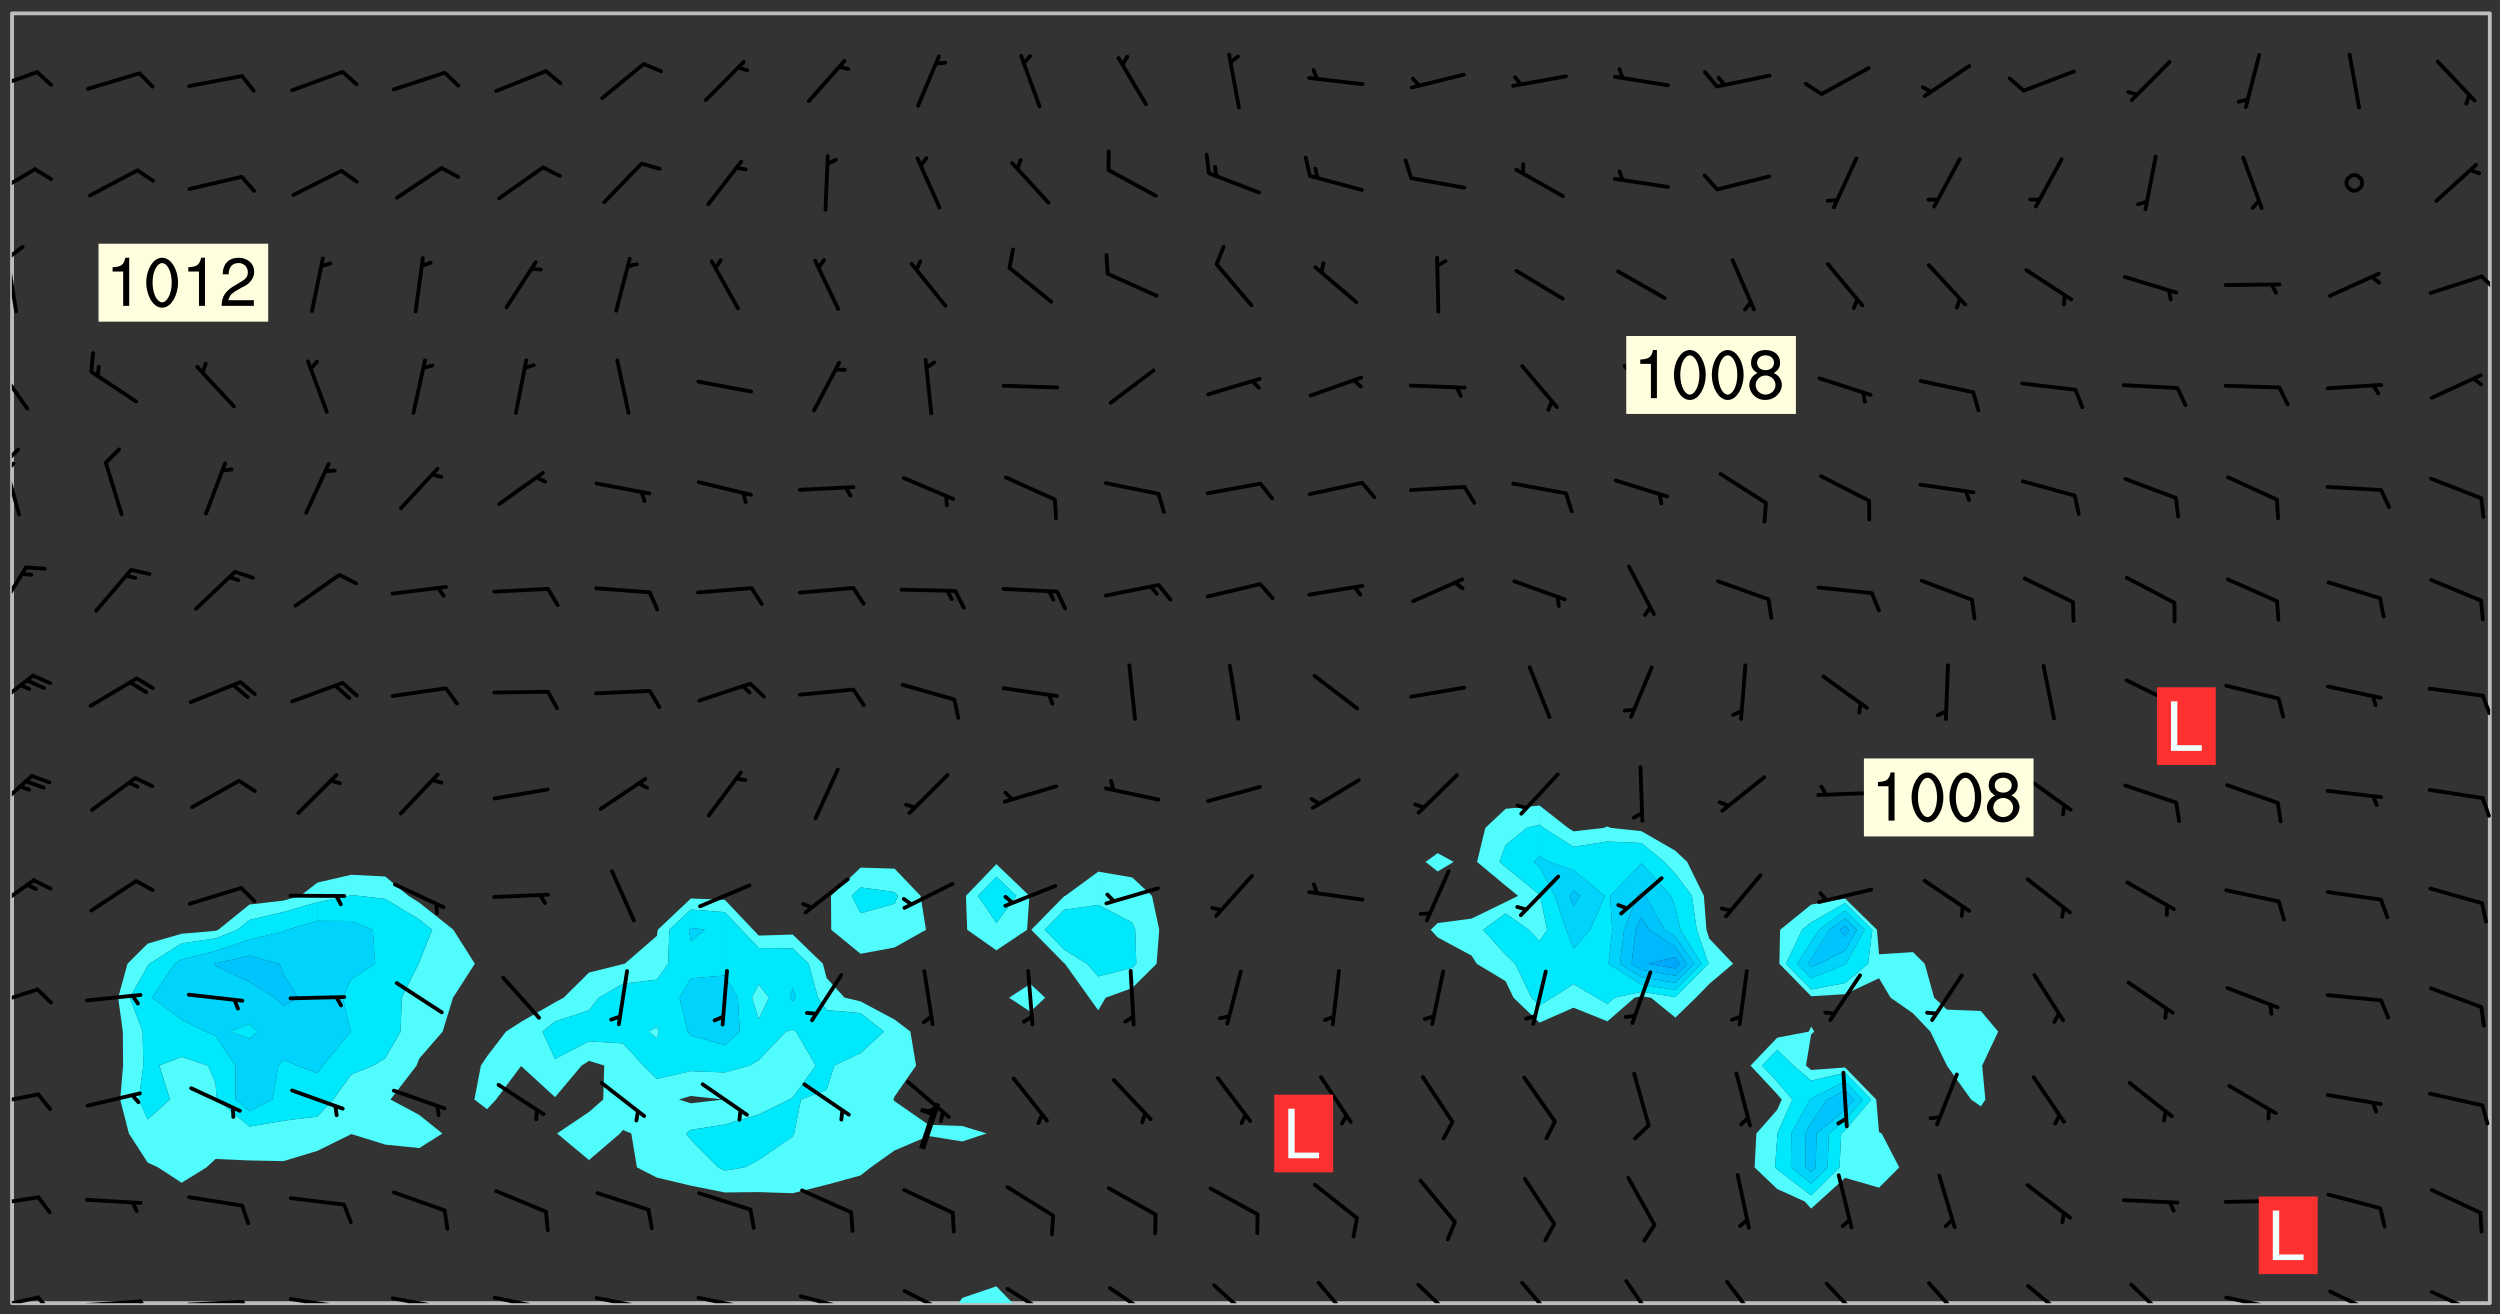 <svg xmlns="http://www.w3.org/2000/svg" role="img" xmlns:xlink="http://www.w3.org/1999/xlink" viewBox="142.45 309.95 326.84 171.84"><rect x="142.45" y="309.95" width="326.84" height="171.84" fill="#333333" stroke="none"/><defs><clipPath id="a"><path d="M144 311.672h1v168.656h-1zm0 0"/></clipPath><clipPath id="b"><path d="M144 311.672h324v168.656H144zm0 0"/></clipPath><clipPath id="c"><path d="M267 478h8v2.328h-8zm0 0"/></clipPath><clipPath id="d"><path d="M392 480h1v.328h-1zm0 0"/></clipPath><clipPath id="e"><path d="M467 311.672h1v168.656h-1zm0 0"/></clipPath><clipPath id="f"><path d="M144 479h4v1.328h-4zm0 0"/></clipPath><clipPath id="g"><path d="M147 479h3v1.328h-3zm0 0"/></clipPath><clipPath id="h"><path d="M153 479h9v1.328h-9zm0 0"/></clipPath><clipPath id="i"><path d="M160 479h3v1.328h-3zm0 0"/></clipPath><clipPath id="j"><path d="M166 479h9v1.328h-9zm0 0"/></clipPath><clipPath id="k"><path d="M173 479h3v1.328h-3zm0 0"/></clipPath><clipPath id="l"><path d="M180 479h8v1.328h-8zm0 0"/></clipPath><clipPath id="m"><path d="M187 480h2v.328h-2zm0 0"/></clipPath><clipPath id="n"><path d="M193 479h8v1.328h-8zm0 0"/></clipPath><clipPath id="o"><path d="M200 480h2v.328h-2zm0 0"/></clipPath><clipPath id="p"><path d="M206 479h9v1.328h-9zm0 0"/></clipPath><clipPath id="q"><path d="M213 480h2v.328h-2zm0 0"/></clipPath><clipPath id="r"><path d="M220 479h8v1.328h-8zm0 0"/></clipPath><clipPath id="s"><path d="M227 480h2v.328h-2zm0 0"/></clipPath><clipPath id="t"><path d="M233 479h8v1.328h-8zm0 0"/></clipPath><clipPath id="u"><path d="M240 480h2v.328h-2zm0 0"/></clipPath><clipPath id="v"><path d="M246 479h9v1.328h-9zm0 0"/></clipPath><clipPath id="w"><path d="M253 480h2v.328h-2zm0 0"/></clipPath><clipPath id="x"><path d="M260 478h8v2.328h-8zm0 0"/></clipPath><clipPath id="y"><path d="M273 478h8v2.328h-8zm0 0"/></clipPath><clipPath id="z"><path d="M287 478h7v2.328h-7zm0 0"/></clipPath><clipPath id="A"><path d="M300 477h7v3.328h-7zm0 0"/></clipPath><clipPath id="B"><path d="M314 477h6v3.328h-6zm0 0"/></clipPath><clipPath id="C"><path d="M327 477h7v3.328h-7zm0 0"/></clipPath><clipPath id="D"><path d="M341 477h6v3.328h-6zm0 0"/></clipPath><clipPath id="E"><path d="M354 477h6v3.328h-6zm0 0"/></clipPath><clipPath id="F"><path d="M367 477h6v3.328h-6zm0 0"/></clipPath><clipPath id="G"><path d="M381 477h6v3.328h-6zm0 0"/></clipPath><clipPath id="H"><path d="M394 477h6v3.328h-6zm0 0"/></clipPath><clipPath id="I"><path d="M407 477h7v3.328h-7zm0 0"/></clipPath><clipPath id="J"><path d="M420 477h7v3.328h-7zm0 0"/></clipPath><clipPath id="K"><path d="M433 479h8v1.328h-8zm0 0"/></clipPath><clipPath id="L"><path d="M440 480h2v.328h-2zm0 0"/></clipPath><clipPath id="M"><path d="M446 478h8v2.328h-8zm0 0"/></clipPath><clipPath id="N"><path d="M460 478h7v2.328h-7zm0 0"/></clipPath><clipPath id="O"><path d="M144 466h4v2h-4zm0 0"/></clipPath><clipPath id="P"><path d="M144 452h4v3h-4zm0 0"/></clipPath><clipPath id="Q"><path d="M144 439h4v3h-4zm0 0"/></clipPath><clipPath id="R"><path d="M144 424h4v6h-4zm0 0"/></clipPath><clipPath id="S"><path d="M144 411h3v6h-3zm0 0"/></clipPath><clipPath id="T"><path d="M466 414h2v3h-2zm0 0"/></clipPath><clipPath id="U"><path d="M144 398h4v5h-4zm0 0"/></clipPath><clipPath id="V"><path d="M466 400h2v4h-2zm0 0"/></clipPath><clipPath id="W"><path d="M144 383h3v8h-3zm0 0"/></clipPath><clipPath id="X"><path d="M144 370h2v8h-2zm0 0"/></clipPath><clipPath id="Y"><path d="M144 368h2v3h-2zm0 0"/></clipPath><clipPath id="Z"><path d="M144 370h1v2h-1zm0 0"/></clipPath><clipPath id="aa"><path d="M144 357h3v7h-3zm0 0"/></clipPath><clipPath id="ab"><path d="M144 343h1v8h-1zm0 0"/></clipPath><clipPath id="ac"><path d="M144 341h2v3h-2zm0 0"/></clipPath><clipPath id="ad"><path d="M466 345h2v4h-2zm0 0"/></clipPath><clipPath id="ae"><path d="M144 331h4v5h-4zm0 0"/></clipPath><clipPath id="af"><path d="M144 319h4v3h-4zm0 0"/></clipPath><g id="ag" clip-path="url(#clip1)"><path fill="#fff" fill-opacity="0" fill-rule="evenodd" d="M0 0h1000v1000H0zm0 0"/><path fill="#d3d3d3" fill-opacity="0" fill-rule="evenodd" d="M162.152 355.867l-.234.293.059.234.117.172.176.234.293.348.113.059.117-.172.059-.234.176-.176.465-.176h.699l.234.293.289.816.059.176.176.23.352.234.699.699.172.176.234.348.234.41.289.582.41.465.23.234.234.176.117.23.176.293.172 1.164v.234l.059.289.059.117.117.117.348.41.117.172.176.176.176.234.117.172.172.352.059.234.234.406.234-.059-.176.176-.059.93h-.582l-.234-.113-.348.113-.117.117-.059.293-.059.176-.117.172-.465.293-.059.234-.059.113v.645l.059.172v.41l.059.059v.406l.059.406.117.176.059.059.23.641-.059.293v.699l-.059.582v.234l-.059.23-.055.352v1.922l.055.117h.426l-.367.117-.023.352.891 1.168 1.742.539 1.34.359v.539l.09.809.535.715 1.52.27.891-.086.09 1.164.535.18 1.16-.18 2.055-.984 1.16-.363 1.879-.176 1.695-.18-.18.719-1.516.086-1.25.09-.805.27-1.074.809.27.719.535.898-.18.625-.266.809.266 1.078.625.898.805.18 1.25-.18-.266.723.098.504.055.293v.172l.059.293v.406l.176.117.352.117h.406l.293-.176.113-.117.059-.117.117-.23.059-.176.352-.465.23-.176.176-.059.176.059.059.176.117.988.055.469.059.172.117.234.176.059.816.059h.289l.117.234.059.406.059.352v1.105l.117.293.117.348.289.699.176.352.582.754.352.176.172.059.469.234.641.465.348.234.293.176.293.055.23.062.816.348.293.176.113.172.352.352.117.176.523.641v.289l.059.352v.348l.059.352.059.289.117.059.172.059h.176l.582.234.176.117.176.289.176.234.113.234.293.23.117.117v.41l.059.055.289.234.234.117.059.117.117.172.059.117.23.234.059.176.234.059.117.059-.117.113-.059.117v.117l-.117.293-.117.289v.582l.176.117.117.059.059.117.117.117.113.059.176.348.059.352.059.406v.176l-.059.176-.117.699v.172l.117.176.293.293h.406l.176.117.117.172.117.293v.234h-.527l-.23-.234h-.234l-.176.059-.059.699.059.348.117.176.176.41.117.23.289.469.176.055h.523l.234.059.758.641.059.293v.234l.059.059.23.348v.352l-.117.172v.293l.293.289.293.176.172.059.293.176.293.117.582.406.289.234.293.176.219.16.016.012.23.176.641.523.176.234.117.176.176.176.113.172v.641l.117.176.469.117.582.117.234.059.23.113.293.117.113.059.586.352.289.172.176.062.176.055.176.059.699.352.289.176.234.055.289.176.234.117.641.406.293.117.172.059.234.059.41.059.23.059.234.117.059.172-.41.176.469.059.059.293.113.234.176.055.234.059.176.059.406.117.641.234.117.172.059.234v.176l-.059.117-.059.406.234.234.117.059.348.117.641.23.176.117.289.117.176.176.234.465.582 1.105.176.176.348.176.176.117.352.117 1.047.523.234.059.465.113.293.059.465.176.758.582.234.234.348.465.176.176.289.234.816.699.293.176.289.289.293.176.293.289.695.641.176.176.293.234.289.234.469.289.641.582.348.234.234.293.348.348.352.465.934.992.348.406.117.176.234.059.113.117.645.176.23.113.234.059.293.176.23.117.934.699.406.406.234.176.406.176.234.117.816.348.348.234.234.117.293.289.23.117.758.352.352.172.23.059.293.117.234.059.871.176h.816l.469.23.172.059.875.699.465.117.293.059.176.059.23.059.469.059.348.059.352.059.406.059h.293l.172.059v.23l.176.176h.293l.348.059.352.059.699.117h.641l.465-.234.293-.176.172-.117.41-.172.289-.176.934-.465.469-.293.523-.293.465-.172.465-.176 1.051-.465.289-.117.41-.117.289-.117.527-.176 1.516-.699.582-.348.289-.059.293-.059.348-.117.875-.23.352-.117h.113l.234-.059.875-.234.234-.059h.812l.352-.059.816-.117.172-.059.352-.055.293-.059.23-.059.816-.176.176-.059h.348l.234-.059.465-.117.758-.172.234-.059h.348l.41-.117.289-.059 1.285-.059h.289l.41-.059.23-.059h.176l.875-.117h.406l.41-.117h.348l.352-.113.871-.059h1.75l1.047.289.41.117.289.117.352.117.289.117 1.051.172.289.059h.293l.293.059.172.059.41.059.172.059.117.059h.117l.117.059.352.059h.113l.41.066 1.922.395 1.926.395 1.52.449 1.695.719 2.145.805 1.605-.719 1.43-.805 1.16-1.078 1.25-.449 3.035-.719 1.875-.359 2.145-1.348 2.234-1.254 2.5-1.258 1.695-.449 1.785-.18 1.16-.27.625.539 1.34-.27.715-.988.984-1.344.445-.18.805-.359 1.875-.539 1.785-.449 1.25-.27 1.16-.09 1.699-.09 1.961-.27 1.25-.09h.539l.625-.09h.891l2.145-.18 2.41-.18 2.59-.09 1.695.18 1.609.09 1.43.359 1.16.719 1.875.988 1.16 1.527.266.715.629.09.355.898.535.539.535 1.527 1.074.359h.535l-.805.535.09 1.707.715 2.695.891.805.895.988.715 1.258 1.785.539 1.52-.18.355 1.344 1.609-.805.98-.539.27.27.316-.215.219-.145.801.449.449-.359h.355l.535-.27.539-.719.535-.27.625-.988 1.16.449.84.371 1.395.617 1.695-.18h1.605l1.785.09.18-1.707.535-1.344.805.27.492.848.402.406-.09.539v.359l.715.449.711-.27h1.43l.359.988.445 1.258.715 1.344 1.25.629 1.695.629.715-.18.18-.539.98-.09.449.359.086 1.258-.266.629-.535.18v.539l.715.984.266.539.984.988.801 1.078-.266.359-.09.898-.625 2.332-.355 2.066-.09 1.793-.18.719-.09.539v1.438l-.98 1.883-.359 1.707-.535.898-.805 1.168-.266.539 2.055 1.254.086.359-.355.539-.09-.18v.809l.09 1.438-.445.715-1.074.094-.266.715.535.898.805.719 1.16.809 1.34.27.445.359-.355.449-1.789-.09-1.25-.449-.715-.719-.625-.09-.176 3.59-.188 1.309h89.359V311.703h-55.27v49.082l.762.125 3.289.543 2.023 2.836v2.754l2.352.332 2.348.332h4.051l-1.379 4.16-2.023.707-2.023.703-.543.344-2.594 1.617-.188.117-2.023-2.078-.73-2.742-2.672-2.078-1.375-3.5-.066-.082-1.957-2.672 2.75-1.418v-49.082H294.422v91.414l.117.031.133.012.074.074.105.047.09.059.086.059.09.059.297.297.059.09.031.117.027.117.016.137-.031.117-.059.09-.059.086-.043.105-.047.102-.027.121v.145l.176.27.148.148.074.086.074.074.043.105.062.09.059.086.043.105.059.09.047.102.043.105.059.086.117.18.074.074.062.086.059.09.043.105.059.09.059.086.062.09.059.09.043.102.117.18.074.074.059.086.074.074.09.059.105.047h.148l.133-.016.133.016.102-.047.074-.074.047-.102-.016-.133v-.148l-.047-.105-.027-.117-.047-.102-.027-.121-.043-.102-.062-.09-.043-.102-.043-.105-.031-.117-.016-.133-.012-.137.086-.059.059-.086.121-.031.043.105.016.133v.117l.059.102.059.09.09.059.148.148.059.09.043.105-.012.102.086.059.105.047.086.059.09.059.074.074-.117.027-.105.047-.086.059-.074.074-.059.09-.062.086-.027.121-.047.102-.043.105-.031.117-.012.133-.016.133v.148l.027.117.047.105.043.102.059.09.074.074.09.059.074.074.09.059.059.09.043.105.047.102.117.031.133.016h.148l.117-.031.105.043.043.105.047.102.027.121L299.5 410l.027.117.031.121.027.117.105.043.102.047.133-.016.148.148.062.086.074.074.07.074.09.062.105.043.102.043.117.031.137.016.117-.031.074-.074.027-.117-.012-.133-.031-.121-.027-.117.043-.105h.117l.09.062.117.027h.148l.133.016h.148l.133.016.133-.016h.148l.133-.016.133-.012.137.012.117-.027.133-.016.191-.059-.059.176-.016.133-.027.121-.016.133-.059.086-.133.016-.105.047-.105.043-.117.031-.117.027-.266.031h-.148l-.133.016-.074.074.059.086.148.148.117.18.074.07.09.062.09.059.086.059.09.059.102.043.105.062.105.043.086.059.105.047.102.043.18.117.059.09-.043.102-.047.105.016.133.223.223.059.09.043.102.031.121.043.102.016.133.031.117.012.137.031.117.148.148.102.043.105.043.117.031.133.016.137.016h.117l.117-.031.09-.059.043-.105.047-.102.043-.105.031-.117.012-.133v-.148l-.012-.133-.016-.133-.031-.117-.043-.105-.047-.105-.043-.102-.043-.105-.016-.133.016-.133.027-.117.031-.117.027-.121.047-.102.09-.059.086-.062.074-.074.09-.059.223-.223.059-.086.074-.074.117-.18.059-.086v-.148l-.074-.074-.102-.047-.105-.043-.102-.043-.059-.09-.047-.105-.027-.117.09-.059.117-.031.102-.043.18-.117.148-.148.012-.133-.012-.105-.09-.059-.133.016h-.148l-.133.016-.133-.016-.121-.031-.086-.059-.074-.074-.059-.09-.062-.086-.117-.18-.059-.086.031-.121.086-.059.121-.031.059-.086v-.121l-.031-.117-.059-.09-.059-.086-.047-.105-.027-.117-.016-.133.059-.09.074-.074.09-.059.117-.18.074-.074.059-.086.148-.148.121-.031.133-.016.133.016.074.074.043.105.016.133-.031.117-.117.031-.133.012-.148.148-.043.105-.047.102-.027.121-.031.117v.148l.031.117.043.105.059.09.074.07.074.074.117.031.121.027.117-.027.133-.016h.117l.09.059.074.074.047.105.059.086.102.047.133.016.105.043.086.059-.012.105-.074.074-.18.117-.059.09-.09.059-.07.074-.074.074-.062.09-.027.117-.016.133.016.133-.016.133v.148l.016.133.027.117.031.121.074.074.09.059.086.059.09.059.117.031v.086l-.102.047-.09.059-.266.031-.117.027h-.148l-.105.043-.102.047-.059.09-.062.234-.012.133-.031.121-.016.133v.293l-.012.133.012.137.016.133.133.016.133.012.121.031.086.059.074.074.047.105.043.102.016.133v.445l-.016.133v.445l.031.266.027.117.016.133.031.117.086.211.031.266v.148l-.031.117-.027.117-.031.121-.027.117-.031.117-.031.121-.012.133-.016.133.09.059.117-.031.102.016.047.105-.031.266v.441l-.043.105-.047.105-.043.102-.043.105-.059.086-.031.121-.043.117-.031.117-.016.133.016.133.059.09.105.047.086.059.059.086-.012.137-.031.117-.043.102v.445l-.016.133v.148l-.031.117-.043.105-.027.117-.047.105-.043.102-.031.121-.027.117-.031.133-.031.117-.027.117-.043.105-.031.117-.031.121-.012.133-.016.133v.297l.027.117v.148l.047.398.027.117.059.09.121.031h.148l.133-.016.059.09v.117l-.059.09-.09.059-.102.043-.105.047-.09.059-.086.059-.137.016-.117-.031-.133-.016-.102.047-.062.086-.012.137-.016.133-.031.117-.027.117-.016.133-.031.121v.297l.016.133.031.117v.148l.012.133v.148l-.027.117-.047.102-.027.121-.031.117-.059.09-.074.074-.102.043-.105.047-.117.027-.121.031-.102-.047.059-.086.105-.047.027-.117.031-.117.027-.121.031-.117v-.148l.016-.133-.031-.117-.043-.105-.105.016-.074.074-.102.043-.09.062-.074.074-.043.102-.016.133-.031.117L304.25 426l-.031.117-.027.117-.031.121-.027.117-.031.117-.043.105-.09.059h-.09l-.117-.031-.031-.086.016-.137-.031-.117v-.148l-.012-.133v-.148l-.062-.234-.027-.121-.043-.102-.047-.105-.059-.086-.059-.09-.043-.105-.062-.086-.148-.148-.07-.074-.105-.047-.105-.043-.102-.043-.297-.297-.09-.074-.086-.059-.105-.043-.09-.062-.086-.059-.105-.043-.09-.059-.086-.062-.074-.07-.105-.047-.086-.059-.105-.043-.09-.062-.102-.043-.105-.043-.086-.059-.105-.047-.105-.043-.102-.047-.09-.059-.102-.043-.105-.043-.09-.062-.117-.027-.133-.016-.133.016H299.75l-.133.016-.117-.031-.09-.059-.074-.074-.09-.059-.102-.047h-.148l-.121-.027-.102-.043-.074-.074-.117-.18-.09-.059-.102-.043-.09-.062-.105-.043-.09-.059-.086-.059-.105-.047-.059-.086-.059-.09-.043-.105-.047-.102-.074-.074-.086-.059-.074-.074-.09-.059-.223-.223-.043-.105-.031-.266.105-.043h.145l.105.043.074.074.09.059.086.059.105.047.09.059.148.148.07.074.148.148.062.086.074.074.086.059.074.074.09.062.09.059.086.059.27.176.102.047.105.043.102.043.047-.074.059-.086.074-.074.07-.074.105.043.074.074.059.09.043.102.047.105.043.105.121.027.117-.027.074-.09.043-.105.059-.09.074-.074.105-.043.117-.027.133.012.09.059.148.148.059.09.043.105.047.102.043.105.043.102.105.047.105.043.133.016.086-.059.059-.09.074-.074.105-.043.117.027.105.047.102.043.105.043.102.047.18.117v.117l-.016.133.016.133.016.137.059.086.102.047.121.027.117.031h.148l.117-.031.059-.09.18-.117.059-.09.074-.074.059-.086.117-.18.18-.117.117.031.09.059.043.074-.016.133v.117l.09.059h.148l.133-.016.133-.012.266-.031.105-.043.117-.031.121-.027.074-.074.07-.074.062-.09-.016-.105-.047-.102-.102-.043-.105-.016-.117.027-.266.031h-.148l-.074-.074-.09-.059-.117-.031-.117-.027-.133-.016h-.148l-.133.016h-.297l-.105-.047-.148-.148-.043-.102-.059-.09.223-.223.086-.059.105-.043.117-.031.133-.016.133.016.137.016.102.043.133-.012.09-.062.102-.043.062-.09-.047-.102-.09-.059-.117-.031-.102-.043-.059-.09-.062-.09v-.117l.016-.133.105-.047.074-.07v-.121l-.09-.059-.031-.117.09-.059.074-.074.043-.105.059-.09.047-.102.016-.133v-.148l-.047-.105-.043-.102-.09-.059-.133-.016-.102-.043-.137-.016-.117-.031h-.445l-.133-.016-.133-.012-.133-.016-.117-.031h-.148l-.133-.016-.133-.012-.266-.031-.121-.043-.086-.059-.074-.074v-.148l.012-.133.105-.047.102-.043.133-.016h.152l.133-.016h.293l.121.031.102.043.09.059.234.062.121-.047.09-.059.102-.043.133-.016.105.043.102.047.133.012.121-.027h.145l.121-.031.117-.027.105-.047.074-.074.086-.059.148-.148.059-.086.047-.105.027-.117.016-.105-.102-.043-.09-.059-.117-.031-.105-.043-.09-.062-.074-.086-.074-.074-.102-.043-.105-.047-.102-.043-.059-.09-.047-.102-.086-.211-.062-.086-.059-.09-.074-.074-.086-.059h-.27l-.117.031-.09.059-.102.043-.133.016-.105-.016-.027-.117-.062-.09-.117-.031-.102-.043-.148-.148-.031-.117-.016-.105.074-.074.18-.117.117-.027.117-.031.137.016.102.043.105.043.102.047.105.043.117.031.133.016.117.027.133.016.105-.016.09-.059-.074-.074-.105-.043-.074-.074-.074-.09-.148-.148-.086-.059-.09-.059-.074-.074-.09-.059-.102-.047-.121-.027-.102-.047-.105-.043-.117-.031-.102-.043-.121-.031h-.148l-.117.031-.105.043-.086.062-.18.117-.086.059-.09.059-.105.047-.086.059-.105.043-.102.043-.105.047-.074.074-.059.09-.059.086-.047.105-.059.086-.074.074-.133-.012-.117-.031h-.117l-.074.074-.09.059-.074.074-.09.059-.086.059-.105.047-.102.043-.137.016-.102-.043-.148-.148-.105-.047h-.086l-.105.047-.102.043-.121.031-.117-.031-.074-.074v-.117l.031-.121.074-.07.059-.09.074-.074.117-.031.105-.043h.293l.133-.016.137-.016.102-.043.09-.059.102-.047.09-.059.133-.012.09.059.133.012.09-.059.086-.059.105-.043.09-.059.086-.062.09-.059.148-.148.059-.086.059-.09.105-.043.133-.016.117.027.121.031.059-.059.059-.09.031-.266.027-.117.105.012.133.016.102-.043.09-.059.059-.09.074-.074.059-.09.047-.102.012-.133-.012-.133-.047-.105-.148-.148-.059-.09-.059-.086-.043-.105v-.445l.016-.133v-.148l.012-.133-.059-.059-.09.059-.102-.043-.18-.117-.086-.059-.062-.09-.059-.09-.074-.074-.086-.059-.121.031-.102.012-.105.047-.086.059-.105.043-.148.148-.09.059-.086.059-.09.062-.105.043-.133.016v-.121l.105-.043.117-.031.074-.07.043-.105v-.148l-.027-.117-.148-.148-.133-.016h-.148l-.117.031-.105.043-.102.043-.09.062-.117.027-.074-.074.012-.133-.043-.102-.043-.105-.09-.059-.117.027-.121.031-.117.031-.102.043-.121.031-.102.043-.105.043-.09.059-.102.016v-.117l.016-.133-.059-.09-.074.043-.148.148-.059.09-.074.074-.047.105-.043.102-.074.074-.059.09-.074.074-.059.086-.074.074-.09.062-.074.07-.074.074-.102.016-.133.016-.105-.043v-.121l.148-.148.043-.102.059-.09.047-.102.043-.105.059-.09.031-.117.043-.102.031-.121.027-.117.047-.105.043-.102.043-.105.074-.07.09-.062.09-.059.102-.043h.297l.266-.031.105-.043-.074-.074-.117-.031-.105-.043-.09-.059-.102-.047-.09-.059-.102-.043-.105-.043-.09-.062-.086-.059-.105-.043-.102-.043-.121-.031-.117-.031-.102-.043L297.5 410.25l-.102-.043-.09-.059-.043-.105-.016-.133.102-.043.133-.016.137.016.133-.016.102-.043.059-.09.016-.105-.09-.059-.074-.074-.102-.043-.09-.059-.148-.148-.043-.105-.016-.133v-.293l-.059-.09-.09-.059-.074-.074-.043-.105-.031-.117-.059-.09-.074-.074-.117-.027-.074-.074-.09-.059-.09-.062-.086-.059-.074-.074-.059-.086-.047-.105-.086-.059-.148-.148-.195-.059-.133.016-.102.043-.074.074-.047.102-.043.105-.059.09-.059.086-.297.297-.09.059h-.086l-.062-.086-.043-.105.031-.117.059-.09.027-.117-.012-.133-.09-.062-.105.047-.117.027-.117.031-.27.176-.102.047-.117.027-.105.047-.09.059-.102.043-.059-.086-.047-.105.016-.133.047-.105.07-.074.074-.07.059-.09v-.148l-.043-.105h-.238l-.102.047-.031.117-.027.117-.031.121-.074.043-.133.016-.074-.047-.043-.102-.043-.105-.047-.102-.043-.105-.121.031-.102.043-.133.016-.117.031-.105.043-.09.059-.102.047-.121.027-.133.016-.102-.043-.059-.09-.047-.105-.043-.102-.043-.105v-.117l.059-.09.086-.059.18-.117.102-.047.105-.043.105-.059.102-.043.09-.062.102-.043.105-.059.102-.047.09-.059.105-.043.102-.043.09-.062.102-.043.137-.016.117.031.102.043.121.031.102.043.105.047.102.043.105.043.102.047.105.043.102.043.105.047.086.059.105.043.117.031.105.043.102.047.09.059.105.043.102.043.105.047.117.027.102.047.121.027h.148l.086-.059.016-.102.059-.09-.027-.117-.074-.074-.117-.18-.074-.074-.09-.074-.18-.117-.086-.059-.105-.043-.102-.047-.27-.176-.059-.09-.074-.074-.059-.09-.043-.102-.031-.117-.016-.137v-.562l-.012-.133-.016-.133-.031-.117-.016-.133-.012-.133-.031-.121-.223-.223-.059-.086-.016-.105.031-.117.133-.016v-91.414H172.992v1.453l-.059.234-.352 1.051-.172.523-.117.348-.176.41-.117.172-.234.293-.23.059h-.352l-.117.059-.23.406v.293l.117.176.23.23.117.234.641.758.293.465.176.234.23.352.234.348.641.816.176.465.172.41.117.695.176.469.117 1.398.059.465v.875l.117 1.047v4.781l-.059.465-.352 1.281-.176.523-.113.41-.352.93L172.934 336l-.234.582-.117.176-.172.348-.176.406-.352.816-.059.293-.113.293-.117.289-.059.176-.117.875-.059.406-.059.117-.059.176-.059.172-.23.527-.117.172v.234l-.117.234-.059.172-.176.586v.289l-.059.176v.293l-.059.113-.059.527v.172l-.055.234v2.621l-.176.816-.117.176-.176.234-.117.172-.113.234-.586.934-.23.289-.293.465-.176.234-.289.352-.352.699-.113.23-.176.41-.176.23-.406.527-.816.699-.293.172-.289.234-.176.117-.176.176-.523.406-.527.176-.172.176-.234.055-.641.176h-.758m12.211 31.023l-1.074.449.359.895 1.25-.715.445-.539-.98-.09"/><path fill="#d3d3d3" fill-opacity="0" fill-rule="evenodd" d="M201.508 416.598h-.895l.449.629.98.359.805-.09.445-.988-.176.09-.715-.355-.895.355m154.621 59.07l-.059-.523v-.293l.113-.293.059-.23.469-.469h.113l.117-.113.117-.059h.176l.234-.059h.348l.234.059.117.059.23.172.059.176.117.582v.293l-.117.176-.172.289-.176.176-.527.523-.23.234-.117.059h-.176l-.117-.059-.406-.293-.176-.117-.117-.059-.059-.113-.055-.117m6.641-10.957l-.059-.172v-1.109l.059-.172.176-.059.172-.059h.176l.234-.059.117.059.059.699-.059.172-.117.176-.117.059-.234.523-.113.059h-.234l-.059-.117m9.613-14.391l-.117-.176v-.699l.293-.875.117-.172.176-.352.113-.23.117-.293.352-.758.117-.23.172-.234h.176l.117-.059h.641l.117.059.234.234.172.113.352.293.117.117.113.176v.113l.117.059.117.117v.699l-.059.176v.23l-.059.176-.348 1.051-.117.23-.117.234-.117.059-.23.234-.641.289h-.875l-.41-.117-.641-.465"/><path fill="none" stroke="#bebebe" stroke-linecap="round" stroke-linejoin="round" stroke-miterlimit="10" stroke-width=".5" d="M467.957 311.695H144.027v168.625h323.93v-168.625"/><g clip-path="url(#a)"><path fill="#fff" fill-opacity="0" fill-rule="evenodd" d="M144 475.891v4.438h.004H144V311.672h.004H144v164.219"/></g><g clip-path="url(#b)"><path fill="#fff" fill-opacity="0" fill-rule="evenodd" d="M144.004 480.328V311.672h44.379V424.316l-4.438 1.02-2.223 1.734-2.215.621-4.441.516-4.082 3.301-.355.137-4.438.379-4.438 1.293-2.641 2.629-1.215 4.438.609 4.438.031 4.441-.379 4.438 1.137 4.438 2.457 3.805 1.367.633 3.07 2.004 3.238-2.004 1.199-1.105 4.438.195 4.441.086 4.438-1.344 4.438-2.191 4.438 1.375 4.441.453 3.023-1.906-3.023-2.422-3.766-2.016 3.414-4.438.352-.926 3.051-3.516 1.363-4.438.023-.043 2.828-4.395-2.809-4.438-.02-.023-4.438-3.531-1.41-.883-3.031-2.527-4.438-.227V311.672h44.383v115.75l-4.32 4.086-.117.797-4.203 3.641-.234.051-4.438 1.102-3.309 3.285-1.129.609-4.441 2.551-1.977 1.277-2.461 3.215-.812 1.227-.855 4.438 1.668 1.266 1.164-1.266 3.273-4.375 4.441 4.066 3.48-4.129.957-.613 1.992.613-.133 4.438-1.859 1.629-4.176 2.809 4.176 3.48 4.066-3.48.371-.449 1.09.449.738 4.438 2.609 1.336 4.438 1.051 4.441.891 4.438-.047 4.438.148 4.438-1.109 4.438-1.215 1.328-1.055 3.113-2.211 4.438-1.891 4.438.715 3.16-1.051-3.16-.969-4.438-.164-4.438-3.086-.152-.219.152-.383 2.816-4.055-.746-4.441-2.07-1.574-4.441-2.375-2.09-.488-2.348-2.559-.488-1.879-3.949-3.812-4.438.137-.723-.762-3.715-3.918-4.441-.168v-115.75h22.191V423.383l-3.867 3.688.031 4.438 3.836 3.137 4.441-.828 4.109-2.309-.707-4.438-3.402-3.555-4.441-.133V311.672h17.754v111.254l-3.977 4.145.164 4.438 3.812 2.68 4.012-2.68.312-4.438-4.324-4.145v-111.254h4.441v126.91l-2.781 1.801 2.781 1.836 1.938-1.836-1.938-1.801V311.672h8.875v112.234l-4.305 3.164-.133.035-4.32 4.402 4.32 4.383.086.055 3.172 4.438 1.18 1.645.977-1.645 3.461-1.258 3.195-3.18.344-4.438-.949-4.438-2.59-2.41-4.438-.754V311.672h44.383v109.816l-1.59 1.141 1.59 1.254 2.082-1.254-2.082-1.141v-109.816h13.316v103.594l-4.438.426-2.656 2.5-1.082 4.438 3.738 3.113 1.629 1.328-1.629.805-4.441 2.164-4.438.59-.926.879.926.992 4.438 2.391.66 1.055 3.781 2.281 1.031 2.156 3.406 3.262 4.438-1.957 4.438 1.785 3.555-3.09.887-.191 1.246.191 3.191 2.598 2.688-2.598 1.75-1.801 3.109-2.637-3.109-3.285-.371-1.152-.336-4.438-2.188-4.441-1.543-1.461-4.438-2.555-3.996-.422-.445-.191-.531.191-3.906.445-.703-.445-3.734-2.926V311.672h39.945v115.746l-4.438.797-4.062 3.293-.094 4.438 4.156 4.25v3.965l-.312.66-4.129.793-3.48 3.648 3.48 3.742.598.695-.598 1.348-2.715 3.09-.238 4.438 2.953 2.82 3.59 1.621.852.938 1.035-.938 3.402-3.078 4.438 1.281 2.645-2.645-2.301-4.438-.344-.18-.363-4.258-4.074-4.191-4.438.328-.676-.574.676-4.07.41-.371-.41-.66v-3.965l4.438-.27 4.438-2.082 1.508 2.539 2.93 2.047 2.273 2.391 2.164 4.441v.008l3.164 4.43 1.277.891.582-.891-.414-4.438 2.09-4.441-2.258-2.695-4.441-.184-1.672-1.559-1.234-4.438-1.531-1.52-4.438.285-.273-3.203-4.164-4.09v-115.746h84.324v168.656h-75.352l-.098-.055-.078.055h-117.629l-2.129-2.211-4.438 1.508-.531.703H144.004"/></g><path fill="#50fcfc" fill-rule="evenodd" d="M158.508 444.82l-.609-4.438 1.215-4.438 2.641-2.629 4.438-1.293 4.438-.379.355-.137 4.082-3.301 4.441-.516 2.215-.621 2.223-1.734 4.438-1.02v2.656l-.266.098-4.172.836-4.438 1.266-4.441 1.047-1.594 1.289-2.844 1.121-4.438.652-4.215 2.664-.223.301-2.34 4.137 1.68 4.438.098 4.441-.609 4.438 1.172 2.602 2.934-2.602-1.406-4.438 2.91-1.133 3.449 1.133.988 2.266.164 2.172 4.273 3.531 4.441-.754 4.438-.543 2.062-2.234 2.375-3.27 2.891-1.168 1.547-.973 2.008-3.469.141-4.438 2.203-4.438.09-.207 1.691-4.23-1.691-1.355-4.441-2.68-3.484-.402-.953-.098v-2.656l4.438.227 3.031 2.527 1.41.883 4.438 3.531.02.023 2.809 4.438-2.828 4.395-.023.043-1.363 4.438-3.051 3.516-.352.926-3.414 4.438 3.766 2.016 3.023 2.422-3.023 1.906-4.441-.453-4.438-1.375-4.438 2.191-4.438 1.344-4.441-.086-4.438-.195-1.199 1.105-3.238 2.004-3.07-2.004-1.367-.633-2.457-3.805-1.137-4.438.379-4.438-.031-4.441"/><path fill="#00e8fc" fill-rule="evenodd" d="M161.094 444.82l-1.68-4.438 2.34-4.137.223-.301 4.215-2.664 4.438-.652 2.844-1.121 1.594-1.289 4.441-1.047 4.438-1.266v2.426l-4 1.176-.438.238-4.441 1.047-4.438 1.477-4.438 1.109-.895.566-2.992 4.438 3.887 2.859 3.125 1.578 1.312.52 2.617 3.922.004 4.438 1.816 1.5 3.008-1.5.781-4.438.652-.77 1.816.77 2.621 1.012.73-1.012 3.633-4.441-1.043-4.438 1.117-2.398 3.109-2.039-.305-4.438-2.805-1.148-4.438-.027v-2.426l4.172-.836.266-.098.953.098 3.484.402 4.441 2.68 1.691 1.355-1.691 4.23-.09.207-2.203 4.438-.141 4.438-2.008 3.469-1.547.973-2.891 1.168-2.375 3.27-2.062 2.234-4.438.543-4.441.754-4.273-3.531-.164-2.172-.988-2.266-3.449-1.133-2.91 1.133 1.406 4.438-2.934 2.602-1.172-2.602.609-4.438-.098-4.441"/><path fill="#00d4fc" fill-rule="evenodd" d="M166.191 443.242l-3.887-2.859 2.992-4.438.895-.566 4.438-1.109 4.438-1.477v2.094l-4.438 1.02-.141.039.141.266 4.438 2.125v5.477l-2.551 1.008 2.551.91 1.062-.91-1.062-1.008v-5.477l3.297 2.047 1.145 1.078 1.938-1.078-1.938-3.016-.547-1.422-3.895-1.059v-2.094l4.441-1.047.438-.238 4-1.176 4.438.027 2.805 1.148.305 4.438-3.109 2.039-1.117 2.398 1.043 4.438-3.633 4.441-.73 1.012-2.621-1.012-1.816-.77-.652.77-.781 4.438-3.008 1.5-1.816-1.5-.004-4.438-2.617-3.922-1.312-.52-3.125-1.578"/><path fill="#00c4fc" fill-rule="evenodd" d="M170.629 436.211l-.141-.266.141-.039 4.438-1.02 3.895 1.059.547 1.422 1.938 3.016-1.938 1.078-1.145-1.078-3.297-2.047-4.438-2.125"/><path fill="#00e8fc" fill-rule="evenodd" d="M175.066 443.812l-2.551 1.008 2.551.91 1.062-.91-1.062-1.008"/><path fill="#50fcfc" fill-rule="evenodd" d="M206.137 454.965l-1.668-1.266.855-4.438.812-1.227 2.461-3.215 1.977-1.277 4.441-2.551 1.129-.609 3.309-3.285 4.438-1.102.234-.051 4.203-3.641.117-.797 4.32-4.086v1.438l-2.801 2.648-.168 4.438-1.469 2.078-4.438.535-3.148 1.824-1.289 1.645-4.438 1.473-1.656 1.32 1.656 3.578 4.438-2.305 4.438.266 2.66 2.902 1.777 1.734 4.438-1.008v3.246l-1.555.465 1.555.496 4.266-.496-4.266-.465v-3.246l4.441.172 3.258-.898 1.18-.707 3.562-3.734.875-.262.426.262 2.586 4.441-3.012 4.188-.453.25-3.984 1.953-4.438 1.312-4.441.695-.629.477.629.816 3.594 3.621.848.41 2.562-.41 1.875-.961 4.438-3.078.195-.398.879-4.438 3.363-1.266 1.008-3.172 3.43-1.633 3.074-2.809-3.074-2.41-4.438-.41-1.129-1.617-1.227-4.438-2.082-2.012-4.438-.043-2.258-2.383-2.18-2.297-4.441-.352v-1.438l4.441.168 3.715 3.918.723.762 4.438-.137 3.949 3.812.488 1.879 2.348 2.559 2.09.488 4.441 2.375 2.07 1.574.746 4.441-2.816 4.055-.152.383.152.219 4.438 3.086 4.438.164 3.16.969-3.16 1.051-4.438-.715-4.438 1.891-3.113 2.211-1.328 1.055-4.438 1.215-4.438 1.109-4.438-.148-4.438.047-4.441-.891-4.438-1.051-2.609-1.336-.738-4.438-1.09-.449-.371.449-4.066 3.48-4.176-3.48 4.176-2.809 1.859-1.629.133-4.438-1.992-.613-.957.613-3.48 4.129-4.441-4.066-3.273 4.375-1.164 1.266"/><path fill="#00e8fc" fill-rule="evenodd" d="M215.016 448.398l-1.656-3.578 1.656-1.32 4.438-1.473 1.289-1.645 3.148-1.824 4.438-.535v6.199l-1.047.598 1.047.875.262-.875-.262-.598v-6.199l1.469-2.078.168-4.438 2.801-2.648v2.395l-.266.254.266 1.488 1.832-1.488-1.832-.254v-2.395l4.441.352v8.27l-4.441.371-1.473 2.531 1.07 4.438.402.488 4.441 1.285 1.965-1.773-.262-4.438-1.703-2.902v-8.27l2.18 2.297 2.258 2.383v4.781l-.883 1.711.883 2.762 1.316-2.762-1.316-1.711v-4.781l4.438.043v5.191l-.363 1.258.363.484.383-.484-.383-1.258v-5.191l2.082 2.012 1.227 4.438L250.52 442l4.438.41 3.074 2.41-3.074 2.809-3.43 1.633-1.008 3.172-3.363 1.266-.879 4.438-.195.398-4.438 3.078-1.875.961-2.562.41-.848-.41-3.594-3.621-.629-.816.629-.477 4.441-.695 4.438-1.312 3.984-1.953.453-.25 3.012-4.188-2.586-4.441-.426-.262-.875.262-3.562 3.734-1.18.707-3.258.898-4.441-.172-4.438 1.008-1.777-1.734-2.66-2.902-4.438-.266-4.438 2.305"/><path fill="#50fcfc" fill-rule="evenodd" d="M228.328 444.223l-1.047.598 1.047.875.262-.875-.262-.598"/><path fill="#fff" fill-opacity="0" fill-rule="evenodd" d="M232.766 453.234l-1.555.465 1.555.496 4.266-.496-4.266-.465"/><path fill="#00d4fc" fill-rule="evenodd" d="M232.363 444.82l-1.07-4.438 1.473-2.531 4.441-.371 1.703 2.902.262 4.438-1.965 1.773-4.441-1.285-.402-.488m.402-11.824l-.266-1.488.266-.254 1.832.254-1.832 1.488"/><path fill="#50fcfc" fill-rule="evenodd" d="M241.645 438.672l-.883 1.711.883 2.762 1.316-2.762-1.316-1.711"/><path fill="#00d4fc" fill-rule="evenodd" d="M246.082 440.867l-.363-.484.363-1.258.383 1.258-.383.484"/><path fill="#50fcfc" fill-rule="evenodd" d="M251.121 431.508l-.031-4.438 3.867-3.688v2.578l-1.16 1.109 1.16 2.285 4.441-1.254.469-1.031-.469-.492-4.441-.617v-2.578l4.441.133 3.402 3.555.707 4.438-4.109 2.309-4.441.828-3.836-3.137"/><path fill="#00e8fc" fill-rule="evenodd" d="M254.957 429.355l-1.16-2.285 1.16-1.109 4.441.617.469.492-.469 1.031-4.441 1.254"/><g clip-path="url(#c)"><path fill="#50fcfc" fill-rule="evenodd" d="M267.742 480.328l.531-.703 4.438-1.508 2.129 2.211h-7.098"/></g><path fill="#50fcfc" fill-rule="evenodd" d="M268.898 431.508l-.164-4.438 3.977-4.145v1.637l-2.406 2.508 2.406 3.562 2.617-3.562-2.617-2.508v-1.637l4.324 4.145-.312 4.438-4.012 2.68-3.812-2.68"/><path fill="#00e8fc" fill-rule="evenodd" d="M272.711 430.633l-2.406-3.562 2.406-2.508 2.617 2.508-2.617 3.562"/><path fill="#50fcfc" fill-rule="evenodd" d="M277.152 442.219l-2.781-1.836 2.781-1.801 1.938 1.801-1.938 1.836m4.438-6.328l-4.32-4.383 4.32-4.402.133-.035 4.305-3.164V428.25l-4.438.633-2.574 2.625 2.574 2.609 2.953 1.828 1.484 1.66 4.438-1.129.539-.531-.141-4.438-.398-.957-4.438-2.301v-4.344l4.438.754 2.59 2.41.949 4.438-.344 4.438-3.195 3.18-3.461 1.258-.977 1.645-1.18-1.645-3.172-4.438-.086-.055"/><path fill="#00e8fc" fill-rule="evenodd" d="M281.59 434.117l-2.574-2.609 2.574-2.625 4.438-.633 4.438 2.301.398.957.141 4.438-.539.531-4.438 1.129-1.484-1.66-2.953-1.828"/><path fill="#50fcfc" fill-rule="evenodd" d="M330.41 423.883l-1.59-1.254 1.59-1.141 2.082 1.141-2.082 1.254m0 8.617l-.926-.992.926-.879 4.438-.59 4.441-2.164 1.629-.805-1.629-1.328-3.738-3.113 1.082-4.438 2.656-2.5 4.438-.426v2.496l-1.684.43-2.754 2.242-.812 2.195.812.676 4.438 3.629.07.137.922 4.438-.992 1.469-1.395-1.469-3.043-2.152-2.945 2.152 2.945 3.246 1.258 1.191 2.113 4.438 1.066 1.023 1.66-1.023 2.777-1.777 3.016 1.777 1.422.82.945-.82 3.496-.766 4.438.691 4.34-4.363-1.551-4.438-.625-4.438-2.164-2.875-1.43-1.566-3.008-2.461-4.441-.203-4.438.695-3.887-2.469-.551-.43v-2.496l3.734 2.926.703.445 3.906-.445.531-.191.445.191 3.996.422 4.438 2.555 1.543 1.461 2.188 4.441.336 4.438.371 1.152 3.109 3.285-3.109 2.637-1.75 1.801-2.688 2.598-3.191-2.598-1.246-.191-.887.191-3.555 3.09-4.438-1.785-4.438 1.957-3.406-3.262-1.031-2.156-3.781-2.281-.66-1.055-4.438-2.391"/><path fill="#00e8fc" fill-rule="evenodd" d="M339.289 434.754l-2.945-3.246 2.945-2.152 3.043 2.152 1.395 1.469.992-1.469-.922-4.438-.07-.137-4.438-3.629-.812-.676.812-2.195 2.754-2.242 1.684-.43v4.141l-.773.727.773.645 1.992 3.797 1.48 4.438.965 2.461 2.164-2.461 1.961-4.438-4.125-3.344-3.121-1.098-1.316-.727v-4.141l.551.43 3.887 2.469 4.438-.695 4.441.203v2.645l-4.098 4.258.285 4.438-.496 4.438 4.309 2.719 4.438.711 3.41-3.43-2.75-4.438-.66-2.867-.57-1.57-3.867-4.258v-2.645l3.008 2.461 1.43 1.566 2.164 2.875.625 4.438 1.551 4.438-4.34 4.363-4.438-.691-3.496.766-.945.82-1.422-.82-3.016-1.777-2.777 1.777-1.66 1.023-1.066-1.023-2.113-4.438-1.258-1.191"/><path fill="#00d4fc" fill-rule="evenodd" d="M343.727 423.273l-.773-.645.773-.727 1.316.727 3.121 1.098v2.629l-.52.715.52 1.363.879-1.363-.879-.715v-2.629l4.125 3.344-1.961 4.438-2.164 2.461-.965-2.461-1.48-4.438-1.992-3.797"/><path fill="#00c4fc" fill-rule="evenodd" d="M348.164 428.434l-.52-1.363.52-.715.879.715-.879 1.363"/><path fill="#00d4fc" fill-rule="evenodd" d="M357.043 438.664l-4.309-2.719.496-4.438-.285-4.438 4.098-4.258v3.68l-.559.578-1.723 4.438-.516 4.438 2.797 1.766 4.438.73 2.48-2.496-2.48-3.527-1.406-.91-2.508-4.438-.523-.578v-3.68l3.867 4.258.57 1.57.66 2.867 2.75 4.438-3.41 3.43-4.438-.711"/><path fill="#00c4fc" fill-rule="evenodd" d="M357.043 437.711l-2.797-1.766.516-4.438 1.723-4.438.559-.578v3.383l-.754 1.633-.531 4.438 1.285.809 4.438.754 1.551-1.562-1.551-2.207-3.441-2.23-.996-1.633v-3.383l.523.578 2.508 4.438 1.406.91 2.48 3.527-2.48 2.496-4.438-.73"/><path fill="#00b8fc" fill-rule="evenodd" d="M357.043 436.754l-1.285-.809.531-4.438.754-1.633.996 1.633 3.441 2.23v1.32l-3.625.887 3.625.629.625-.629-.625-.887v-1.32l1.551 2.207-1.551 1.562-4.438-.754"/><path fill="#00a8fc" fill-rule="evenodd" d="M361.48 436.574l-3.625-.629 3.625-.887.625.887-.625.629"/><path fill="#50fcfc" fill-rule="evenodd" d="M374.793 453.004l-3.48-3.742 3.48-3.648v1.578l-1.973 2.07 1.973 2.121 1.98 2.316-1.961 4.438-.02.625-.285 3.812.285.273 4.441 3.383 3.707-3.656.223-4.438.508-.414 3.406-4.023-3.406-3.508-4.438 1.035-2.305-1.965-2.137-2.07v-1.578l4.129-.793.312-.66.41.66-.41.371-.676 4.07.676.574 4.438-.328 4.074 4.191.363 4.258.344.18 2.301 4.438-2.645 2.645-4.438-1.281-3.402 3.078-1.035.938-.852-.938-3.59-1.621-2.953-2.82.238-4.438 2.715-3.09.598-1.348-.598-.695"/><path fill="#00e8fc" fill-rule="evenodd" d="M374.793 451.383l-1.973-2.121 1.973-2.07 2.137 2.07 2.305 1.965 4.438-1.035v1.145l-4.438 2.211-.152.152-2.449 4.438-.047 4.438 2.648 2.125 2.152-2.125.16-4.438 2.125-1.727 2.297-2.711-2.297-2.363v-1.145l3.406 3.508-3.406 4.023-.508.414-.223 4.438-3.707 3.656-4.441-3.383-.285-.273.285-3.812.02-.625 1.961-4.438-1.98-2.316"/><path fill="#50fcfc" fill-rule="evenodd" d="M379.234 440.195l-4.156-4.25.094-4.438 4.062-3.293 4.438-.797v.594l-4.438 2.531-1.188.965-2.109 4.438 3.297 3.371 4.438-.848 3.008-2.523.551-4.438-3.559-3.496v-.594l4.164 4.09.273 3.203 4.438-.285 1.531 1.52 1.234 4.438 1.672 1.559 4.441.184 2.258 2.695-2.09 4.441.414 4.438-.582.891-1.277-.891-3.164-4.43v-.008l-2.164-4.441-2.273-2.391-2.93-2.047-1.508-2.539-4.438 2.082-4.438.27"/><path fill="#00e8fc" fill-rule="evenodd" d="M379.234 439.316l-3.297-3.371 2.109-4.438 1.188-.965 4.438-2.531v.992l-3.422 2.504-1.016 1.621-1.867 2.816 1.867 1.91 4.438-1.812.113-.098 2.434-4.438-2.547-2.504v-.992l3.559 3.496-.551 4.438-3.008 2.523-4.438.848"/><path fill="#00d4fc" fill-rule="evenodd" d="M379.234 464.699l-2.648-2.125.047-4.438 2.449-4.438.152-.152 4.438-2.211v1.145l-2.367 1.219-2.07 3.039-.785 1.398.051 4.438.734.59.594-.59.102-4.438 3.742-3.039 1.184-1.398-1.184-1.219v-1.145l2.297 2.363-2.297 2.711-2.125 1.727-.16 4.438-2.152 2.125m0-26.844l-1.867-1.91 1.867-2.816 1.016-1.621 3.422-2.504v.992l-2.066 1.512-2.371 3.781-.438.656.438.445 1.066-.445 3.371-1.715 1.539-2.723-1.539-1.512v-.992l2.547 2.504-2.434 4.438-.113.098-4.438 1.812"/><path fill="#00c4fc" fill-rule="evenodd" d="M378.5 462.574l-.051-4.438.785-1.398 2.07-3.039 2.367-1.219v1.141l-.148.078.148.086.074-.086-.074-.078v-1.141l1.184 1.219-1.184 1.398-3.742 3.039-.102 4.438-.594.59-.734-.59m.734-26.184l-.438-.445.438-.656 2.371-3.781 2.066-1.512v.988l-.711.523.711.938.531-.938-.531-.523v-.988l1.539 1.512-1.539 2.723-3.371 1.715-1.066.445"/><path fill="#00b8fc" fill-rule="evenodd" d="M383.672 432.445l-.711-.938.711-.523.531.523-.531.938m0 21.34l-.148-.086.148-.078.074.078-.074.086"/><g clip-path="url(#d)"><path fill="#50fcfc" fill-rule="evenodd" d="M392.469 480.328l.078-.055.098.055h-.176"/></g><g clip-path="url(#e)"><path fill="#fff" fill-opacity="0" fill-rule="evenodd" d="M467.996 480.328H468V311.672h-.004H468v168.656h-.004"/></g><path fill="#fff" fill-opacity="0" fill-rule="evenodd" d="M258.977 460.73l5.543 1.852 3.148-9.449-5.539-1.852-3.152 9.449"/><path fill-rule="evenodd" d="M264.867 454.129l.484.16-1.992 5.973-.746-.25 1.422-4.258-1.32-.441.176-.523.555.113.254.027.246-.012.238-.07.23-.141.23-.238.223-.34"/><g clip-path="url(#f)"><path fill="none" stroke="#000" stroke-linecap="round" stroke-linejoin="round" stroke-miterlimit="10" stroke-width=".5" d="M147.434 479.574l-6.867 1.508"/></g><g clip-path="url(#g)"><path fill="none" stroke="#000" stroke-linecap="round" stroke-linejoin="round" stroke-miterlimit="10" stroke-width=".5" d="M147.434 479.574l1.59 1.871"/></g><g clip-path="url(#h)"><path fill="none" stroke="#000" stroke-linecap="round" stroke-linejoin="round" stroke-miterlimit="10" stroke-width=".5" d="M160.82 480.098l-7.012.461"/></g><g clip-path="url(#i)"><path fill="none" stroke="#000" stroke-linecap="round" stroke-linejoin="round" stroke-miterlimit="10" stroke-width=".5" d="M160.82 480.098l1.293 2.086"/></g><g clip-path="url(#j)"><path fill="none" stroke="#000" stroke-linecap="round" stroke-linejoin="round" stroke-miterlimit="10" stroke-width=".5" d="M174.141 480.152l-7.02.352"/></g><g clip-path="url(#k)"><path fill="none" stroke="#000" stroke-linecap="round" stroke-linejoin="round" stroke-miterlimit="10" stroke-width=".5" d="M174.141 480.152l1.258 2.105"/></g><g clip-path="url(#l)"><path fill="none" stroke="#000" stroke-linecap="round" stroke-linejoin="round" stroke-miterlimit="10" stroke-width=".5" d="M187.418 480.867l-6.945-1.078"/></g><g clip-path="url(#m)"><path fill="none" stroke="#000" stroke-linecap="round" stroke-linejoin="round" stroke-miterlimit="10" stroke-width=".5" d="M187.418 480.867l.805 2.316"/></g><g clip-path="url(#n)"><path fill="none" stroke="#000" stroke-linecap="round" stroke-linejoin="round" stroke-miterlimit="10" stroke-width=".5" d="M200.715 480.973l-6.91-1.289"/></g><g clip-path="url(#o)"><path fill="none" stroke="#000" stroke-linecap="round" stroke-linejoin="round" stroke-miterlimit="10" stroke-width=".5" d="M200.715 480.973l.734 2.34"/></g><g clip-path="url(#p)"><path fill="none" stroke="#000" stroke-linecap="round" stroke-linejoin="round" stroke-miterlimit="10" stroke-width=".5" d="M214.016 481.043l-6.879-1.43"/></g><g clip-path="url(#q)"><path fill="none" stroke="#000" stroke-linecap="round" stroke-linejoin="round" stroke-miterlimit="10" stroke-width=".5" d="M214.016 481.043l.688 2.355"/></g><g clip-path="url(#r)"><path fill="none" stroke="#000" stroke-linecap="round" stroke-linejoin="round" stroke-miterlimit="10" stroke-width=".5" d="M227.336 481.02l-6.891-1.379"/></g><g clip-path="url(#s)"><path fill="none" stroke="#000" stroke-linecap="round" stroke-linejoin="round" stroke-miterlimit="10" stroke-width=".5" d="M227.336 481.02l.703 2.348"/></g><g clip-path="url(#t)"><path fill="none" stroke="#000" stroke-linecap="round" stroke-linejoin="round" stroke-miterlimit="10" stroke-width=".5" d="M240.645 481.043l-6.879-1.43"/></g><g clip-path="url(#u)"><path fill="none" stroke="#000" stroke-linecap="round" stroke-linejoin="round" stroke-miterlimit="10" stroke-width=".5" d="M240.645 481.043l.688 2.355"/></g><g clip-path="url(#v)"><path fill="none" stroke="#000" stroke-linecap="round" stroke-linejoin="round" stroke-miterlimit="10" stroke-width=".5" d="M253.914 481.238l-6.785-1.82"/></g><g clip-path="url(#w)"><path fill="none" stroke="#000" stroke-linecap="round" stroke-linejoin="round" stroke-miterlimit="10" stroke-width=".5" d="M253.914 481.238l.551 2.395"/></g><g clip-path="url(#x)"><path fill="none" stroke="#000" stroke-linecap="round" stroke-linejoin="round" stroke-miterlimit="10" stroke-width=".5" d="M266.961 481.93l-6.254-3.203"/></g><g clip-path="url(#y)"><path fill="none" stroke="#000" stroke-linecap="round" stroke-linejoin="round" stroke-miterlimit="10" stroke-width=".5" d="M280.121 482.207l-5.941-3.754"/></g><g clip-path="url(#z)"><path fill="none" stroke="#000" stroke-linecap="round" stroke-linejoin="round" stroke-miterlimit="10" stroke-width=".5" d="M293.367 482.309l-5.805-3.961"/></g><g clip-path="url(#A)"><path fill="none" stroke="#000" stroke-linecap="round" stroke-linejoin="round" stroke-miterlimit="10" stroke-width=".5" d="M306.395 482.676l-5.227-4.695"/></g><g clip-path="url(#B)"><path fill="none" stroke="#000" stroke-linecap="round" stroke-linejoin="round" stroke-miterlimit="10" stroke-width=".5" d="M319.363 483.016l-4.535-5.371"/></g><g clip-path="url(#C)"><path fill="none" stroke="#000" stroke-linecap="round" stroke-linejoin="round" stroke-miterlimit="10" stroke-width=".5" d="M332.953 482.754l-5.082-4.852"/></g><g clip-path="url(#D)"><path fill="none" stroke="#000" stroke-linecap="round" stroke-linejoin="round" stroke-miterlimit="10" stroke-width=".5" d="M346.008 483l-4.562-5.344"/></g><g clip-path="url(#E)"><path fill="none" stroke="#000" stroke-linecap="round" stroke-linejoin="round" stroke-miterlimit="10" stroke-width=".5" d="M359.023 483.23l-3.965-5.805"/></g><g clip-path="url(#F)"><path fill="none" stroke="#000" stroke-linecap="round" stroke-linejoin="round" stroke-miterlimit="10" stroke-width=".5" d="M372.473 483.133l-4.234-5.609"/></g><g clip-path="url(#G)"><path fill="none" stroke="#000" stroke-linecap="round" stroke-linejoin="round" stroke-miterlimit="10" stroke-width=".5" d="M386.086 482.883l-4.828-5.109"/></g><g clip-path="url(#H)"><path fill="none" stroke="#000" stroke-linecap="round" stroke-linejoin="round" stroke-miterlimit="10" stroke-width=".5" d="M399.332 482.945l-4.691-5.234"/></g><g clip-path="url(#I)"><path fill="none" stroke="#000" stroke-linecap="round" stroke-linejoin="round" stroke-miterlimit="10" stroke-width=".5" d="M413.004 482.574l-5.406-4.488"/></g><g clip-path="url(#J)"><path fill="none" stroke="#000" stroke-linecap="round" stroke-linejoin="round" stroke-miterlimit="10" stroke-width=".5" d="M426.156 482.758l-5.078-4.859"/></g><g clip-path="url(#K)"><path fill="none" stroke="#000" stroke-linecap="round" stroke-linejoin="round" stroke-miterlimit="10" stroke-width=".5" d="M440.363 481.074l-6.867-1.492"/></g><g clip-path="url(#L)"><path fill="none" stroke="#000" stroke-linecap="round" stroke-linejoin="round" stroke-miterlimit="10" stroke-width=".5" d="M440.363 481.074l.668 2.363"/></g><g clip-path="url(#M)"><path fill="none" stroke="#000" stroke-linecap="round" stroke-linejoin="round" stroke-miterlimit="10" stroke-width=".5" d="M453.41 481.859l-6.324-3.062"/></g><g clip-path="url(#N)"><path fill="none" stroke="#000" stroke-linecap="round" stroke-linejoin="round" stroke-miterlimit="10" stroke-width=".5" d="M466.75 481.809l-6.375-2.957"/></g><g clip-path="url(#O)"><path fill="none" stroke="#000" stroke-linecap="round" stroke-linejoin="round" stroke-miterlimit="10" stroke-width=".5" d="M147.473 466.473l-6.945 1.082"/></g><path fill="none" stroke="#000" stroke-linecap="round" stroke-linejoin="round" stroke-miterlimit="10" stroke-width=".5" d="M147.473 466.473l1.469 1.965m11.883-1.219l-7.016-.41m5.992.352l.512 1.113m13.789-.711l-6.941-1.098m6.941 1.098l.797 2.32m12.535-2.445l-6.977-.848m6.977.848l.883 2.289m12.258-1.539l-6.625-2.348m6.625 2.348l.363 2.426m12.887-2.258l-6.496-2.684m6.496 2.684l.234 2.441m13.172-2.699l-6.684-2.168m6.684 2.168l.43 2.418m12.895-2.438l-6.699-2.129m6.699 2.129l.441 2.414m12.734-2.051l-6.422-2.855m6.422 2.855l.176 2.445m13.109-2.379l-6.359-2.988m6.359 2.988l.121 2.453m12.996-2.09l-5.965-3.715m5.965 3.715l-.168 2.449m13.562-2.586l-6.125-3.441m6.125 3.441l-.055 2.453m13.387-2.48l-6.156-3.387m6.156 3.387l-.035 2.453m13.027-1.965l-5.512-4.363m5.512 4.363l-.445 2.414m13.25-1.891l-4.488-5.41m4.488 5.41l-.934 2.27m13.926-2.035l-3.848-5.879m3.848 5.879l-1.18 2.152m14.281-2.02l-3.418-6.141m3.418 6.141l-1.332 2.059m13.668-1.695l-1.457-6.871m1.242 5.871l-.938.789m14.574.188l-1.672-6.824m1.43 5.832l-.918.816m14.641.133l-2.004-6.738m1.711 5.758l-.871.859m16.266-1.109l-5.574-4.277m4.762 3.656l-.203 1.211m15.051-2.57l-7.02-.316m6 .27l.527 1.109m13.812-1.297l-7.027.152m7.027-.152l1.199 2.141m12-1.172l-6.797-1.785m6.797 1.785l.562 2.391m12.535-1.793l-6.363-2.98m6.363 2.98l.125 2.449"/><g clip-path="url(#P)"><path fill="none" stroke="#000" stroke-linecap="round" stroke-linejoin="round" stroke-miterlimit="10" stroke-width=".5" d="M147.449 453.027l-6.898 1.344"/></g><path fill="none" stroke="#000" stroke-linecap="round" stroke-linejoin="round" stroke-miterlimit="10" stroke-width=".5" d="M147.449 453.027l1.543 1.906m11.742-2.039l-6.84 1.609m5.844-1.375l.809.922m13.27 1.129l-6.371-2.961m5.445 2.531l.062 1.223m14.301-1.086l-6.617-2.375m5.652 2.027l.176 1.215m14.113-.895l-6.633-2.32m5.668 1.98l.184 1.215m13.723-.117l-5.891-3.836m5.035 3.277l-.109 1.223m14.109-.426l-5.547-4.316m4.738 3.691l-.211 1.207m14.453-.742l-5.785-3.992m4.945 3.41l-.141 1.219m14.305-.656l-5.805-3.957m4.961 3.383l-.133 1.219m14.059-.332l-5.336-4.578m4.559 3.91l-.27 1.199m13.875-.066l-4.363-5.508m3.727 4.707l-.492 1.125m14.668-.52l-4.812-5.121m4.113 4.379l-.395 1.16m14.121-.172l-4.234-5.609m3.617 4.793l-.516 1.113m14.273-.176l-3.887-5.855m3.32 5.004l-.586 1.078m14.461-.223l-3.871-5.863m3.871 5.863l-1.172 2.156m14.562-2.207l-4.027-5.758m4.027 5.758l-1.113 2.184m13.367-1.68l-1.902-6.766m1.902 6.766l-1.773 1.695m15.02-1.68l-1.766-6.801m1.512 5.812l-.906.832m13.812.266l-.441-7.016m.379 5.992l-1.047.645m12.914.137l2.582-6.535m-2.207 5.586l-1.219.137m17.422.453l-3.945-5.816m3.371 4.973l-.574 1.082m15.25-.969l-5.516-4.352m4.715 3.719l-.219 1.207m14.605-.969l-6.059-3.562m5.176 3.043l-.051 1.227m14.684-1.902l-6.93-1.176m5.922 1.008l.387 1.164m13.902-.816l-6.859-1.531m6.859 1.531l.652 2.363"/><g clip-path="url(#Q)"><path fill="none" stroke="#000" stroke-linecap="round" stroke-linejoin="round" stroke-miterlimit="10" stroke-width=".5" d="M147.344 439.309l-6.688 2.148"/></g><path fill="none" stroke="#000" stroke-linecap="round" stroke-linejoin="round" stroke-miterlimit="10" stroke-width=".5" d="M147.344 439.309l1.762 1.711m11.703-.996l-6.988.719m5.973-.613l.684 1.02m13.645-.371l-6.98-.789m5.965.676l.449 1.141m13.902-1.508l-7.023.172m6.004-.148l.602 1.07m13.168.906l-5.895-3.828m18.605 4.535l-4.684-5.238m15.117 6.09l1.078-6.945m-.922 5.934l-1.16.402m14.57.641l.574-7.004m-.488 5.984l-1.129.484m12.738-.02l3.816-5.898m-3.262 5.043l-1.223-.105m16.43 1.484l-1.078-6.945m.922 5.934l-.984.738m14.199.305l-.566-7.004m.484 5.984l-1.035.66m14.344.363l-.391-7.016m.336 5.996l-1.051.637m13.348.277l1.758-6.805m-1.504 5.816l-1.191.285m14.727.793l.809-6.98m-.691 5.965l-1.141.445m14.023.52l1.438-6.879m-1.227 5.875l-1.18.344m14.191.637l1.621-6.836m-1.383 5.844l-1.188.309m13.902.578l2.348-6.621m-2.008 5.656l-1.211.18m14.891.957l.938-6.965m-.801 5.949l-1.152.426m12.852.031l3.898-5.848m-3.332 4.996l-1.219-.121m13.973.973l3.887-5.852m-3.32 5l-1.223-.117m17.797 1.008l-3.766-5.93m3.219 5.066l-.605 1.07m15.484-1.188l-5.797-3.969m4.953 3.391l-.137 1.223m14.676-1.367l-6.559-2.523m5.605 2.156l.148 1.219m14.336-1.773l-6.992-.68m6.992.68l.938 2.266m12.176-1.383l-6.59-2.445m6.59 2.445l.328 2.434"/><g clip-path="url(#R)"><path fill="none" stroke="#000" stroke-linecap="round" stroke-linejoin="round" stroke-miterlimit="10" stroke-width=".5" d="M146.863 425.031l-5.727 4.074"/></g><path fill="none" stroke="#000" stroke-linecap="round" stroke-linejoin="round" stroke-miterlimit="10" stroke-width=".5" d="M146.863 425.031l2.195 1.098m-3.027-.504l1.094.547m13.125-1.035L154.379 429m5.871-3.863l2.152 1.176m11.586-.277l-6.715 2.066m6.715-2.066l1.738 1.734m11.73-.68l-7.023-.043m6.004.039l.566 1.086m13.438.387l-6.363-2.98m5.438 2.547l.062 1.227m14.508-2.438l-7.02.309m5.996-.266l.625 1.059m8.777-4.16l2.852 6.426m8.652-1.844l6.473-2.738m7.32 3.543l5.52-4.348m-4.719 3.715l-1.121-.496m13.25.527l6.285-3.145m-5.367 2.688l-1-.711m13.277.895l6.527-2.598m-5.578 2.219l-.934-.793m13.191.859l6.742-1.973m-5.762 1.688l-.855-.879m14.223 2.797l4.68-5.238m-4 4.477l-1.191-.289m12.688-2.066l6.957 1m-5.945-.855l-.414-1.156m14.773 4.723l2.848-6.426m-2.434 5.492l-1.227.086m13.105.16l4.887-5.051m-4.176 4.316l-1.176-.34m13.578.859l5.293-4.621m-4.523 3.949l-1.145-.438m14.074 1.488l4.523-5.379m-3.863 4.598l-1.199-.258m12.699-.84l6.836-1.621m-5.844 1.387l-.809-.922m19.461 2.312l-5.824-3.934m4.977 3.363l-.129 1.219m14.145-.445l-5.527-4.34m4.723 3.707l-.219 1.211m14.621-1l-6.094-3.496m5.207 2.988l-.039 1.227m14.629-1.738l-6.871-1.457m6.871 1.457l.68 2.359m12.68-2.594l-6.957-.988m6.957.988l.836 2.309m12.379-1.844l-6.762-1.918m6.762 1.918l.52 2.398"/><g clip-path="url(#S)"><path fill="none" stroke="#000" stroke-linecap="round" stroke-linejoin="round" stroke-miterlimit="10" stroke-width=".5" d="M146.609 411.398l-5.219 4.707"/></g><path fill="none" stroke="#000" stroke-linecap="round" stroke-linejoin="round" stroke-miterlimit="10" stroke-width=".5" d="M146.609 411.398l2.305.84m-3.062-.152l2.305.836m-3.066-.152l1.152.418m13.902-1.516l-5.66 4.164m5.66-4.164l2.211 1.062m-3.035-.457l1.105.531m13.27-.773l-6.129 3.438m6.129-3.438l2.062 1.328m10.676-2.09l-4.977 4.961m4.254-4.238l1.172.359m12.793-1.152l-4.832 5.102m4.129-4.359l1.184.328m13.883.891l-6.926 1.18m19.695-2.551l-5.836 3.918m4.984-3.348l1.082.578m12.266-2.004l-4.199 5.633m3.59-4.812l1.211.184m9.156 5.008l2.918-6.391m9.367 5.676l4.977-4.961m-4.254 4.238l-1.172-.359m12.887-.395l6.734-2.008m-5.758 1.715l-.859-.875m13.129-.57l6.871 1.469m-5.871-1.254l-.34-1.184m12.699 2.629l6.781-1.852m6.914 2.734l6.02-3.621m-5.145 3.098l-1.051-.633m13.988 1.805l5.023-4.914m-4.293 4.199l-1.168-.371m13.875 1.203l4.781-5.148m-4.086 4.398l-1.188-.316m16.32 2.004l-.246-7.023m.211 6l-1.062.613m11.547-.906l5.488-4.391m-4.691 3.75l-1.125-.484m12.875-.938l7.023-.266m-6 .227l-.617-1.062m12.973.281l6.895 1.375m-5.891-1.176l-.352-1.176m18.965 3.715l-5.707-4.102m4.875 3.504l-.164 1.215m14.785-1.551l-6.66-2.234m6.66 2.234l.402 2.422m12.898-2.375l-6.629-2.328m6.629 2.328l.371 2.426m13.117-3.184l-6.977-.816m5.965.699l.445 1.145m13.867-.895l-6.945-1.078"/><g clip-path="url(#T)"><path fill="none" stroke="#000" stroke-linecap="round" stroke-linejoin="round" stroke-miterlimit="10" stroke-width=".5" d="M467.035 414.293l.805 2.316"/></g><g clip-path="url(#U)"><path fill="none" stroke="#000" stroke-linecap="round" stroke-linejoin="round" stroke-miterlimit="10" stroke-width=".5" d="M146.766 398.273l-5.531 4.332"/></g><path fill="none" stroke="#000" stroke-linecap="round" stroke-linejoin="round" stroke-miterlimit="10" stroke-width=".5" d="M146.766 398.273l2.242.992m-3.047-.363l2.242.996m-3.047-.367l1.121.5m14.059-1.387l-6.043 3.586m6.043-3.586l2.098 1.273m-2.977-.75l2.098 1.273m12.332-1.316l-6.516 2.629m6.516-2.629l1.879 1.578m-2.824-1.195l1.879 1.578m12.426-1.855l-6.602 2.418m6.602-2.418l1.824 1.637m-2.785-1.285l1.824 1.637m12.629-1.285l-6.957 1.008m6.957-1.008l1.449 1.98m11.902-1.523l-7.027.098m7.027-.098l1.18 2.148m12.133-2.254l-7.023.309m7.023-.309l1.246 2.113m11.891-3.066l-6.668 2.215m6.668-2.215l1.777 1.691m-2.746-1.371l.887.848m13.562-.398l-6.996.672m6.996-.672l1.352 2.047m11.844-.75l-6.758-1.922m6.758 1.922l.516 2.402m12.898-2.859l-6.957-1.008m5.945.863l.414 1.152m10.066-5.004l.734 6.988m13.5-.023l-1.102-6.941m16.66 5.602l-5.586-4.262m12.645 2.727l6.926-1.191m11.152 3.859l-2.602-6.527m13.262 6.504l2.707-6.484m-2.312 5.543l-1.223.113m15.215 1.09l.562-7.004m-.48 5.984l-1.125.488m17.488-.914l-5.695-4.113m4.867 3.516l-.168 1.215m11.328.836l.27-7.023m-.23 6l-1.105.535m15.199.422l-1.367-6.891m17.152 4.996l-6.305-3.102m5.387 2.652l.039 1.227m14.453-1.488l-6.824-1.68m6.824 1.68l.602 2.379m12.738-2.48l-6.871-1.473m5.871 1.258l.336 1.18m14.027-1.246l-6.969-.914"/><g clip-path="url(#V)"><path fill="none" stroke="#000" stroke-linecap="round" stroke-linejoin="round" stroke-miterlimit="10" stroke-width=".5" d="M467.047 400.895l.859 2.297"/></g><g clip-path="url(#W)"><path fill="none" stroke="#000" stroke-linecap="round" stroke-linejoin="round" stroke-miterlimit="10" stroke-width=".5" d="M145.848 384.137l-3.695 5.973"/></g><path fill="none" stroke="#000" stroke-linecap="round" stroke-linejoin="round" stroke-miterlimit="10" stroke-width=".5" d="M145.848 384.137l2.449.16m-2.984.707l1.223.082m13.062-.633l-4.566 5.34m4.566-5.34l2.398.535m-3.062.242l1.199.266m13.047-.789l-5.102 4.832m5.102-4.832l2.328.781m-3.07-.078l1.164.391m13.219-.695l-5.75 4.035m5.75-4.035l2.188 1.113m11.738.469l-6.973.871m5.957-.746l.707 1.004m13.648-.875l-7.02.363m7.02-.363l1.262 2.105m12.047-1.66l-7.008-.527m7.008.527l.984 2.246m12.328-2.793l-7.004.566m7.004-.566l1.324 2.066m11.988-2.09l-7 .613m7-.613l1.336 2.059m11.992-1.668l-7.023-.168m7.023.168l1.102 2.191m-2.125-2.215l.551 1.094m13.785-.984l-7.02-.34m7.02.34l1.043 2.223m-2.062-2.27l.52 1.109m13.75-1.922l-6.891 1.379m6.891-1.379l1.555 1.898m-2.555-1.699l.777.953m13.512-1.27l-6.836 1.613m6.836-1.613l1.621 1.844m11.742-1.609l-6.934 1.145m5.926-.98l.742.977m13.324-1.996l-6.422 2.855m5.488-2.438l.965.754m13.379 1.445l-6.613-2.375m5.652 2.027l.176 1.215m12.426 1.055l-3.262-6.223m2.789 5.316l-.695 1.016m16.16-2.039l-6.617-2.363m6.617 2.363l.359 2.426m13.141-3.246l-6.988-.723m6.988.723l.926 2.273m12.18-1.387l-6.57-2.492m6.57 2.492l.312 2.434m12.875-2.137l-6.309-3.09m6.309 3.09l.078 2.453m13.195-2.367l-6.227-3.262m6.227 3.262l.016 2.453m13.398-2.664l-6.426-2.84m6.426 2.84l.18 2.449m13.281-2.84l-6.719-2.055m6.719 2.055l.469 2.406m12.734-2.094l-6.492-2.684m6.492 2.684l.234 2.445"/><g clip-path="url(#X)"><path fill="none" stroke="#000" stroke-linecap="round" stroke-linejoin="round" stroke-miterlimit="10" stroke-width=".5" d="M143.055 370.426l1.891 6.766"/></g><g clip-path="url(#Y)"><path fill="none" stroke="#000" stroke-linecap="round" stroke-linejoin="round" stroke-miterlimit="10" stroke-width=".5" d="M143.055 370.426l1.773-1.695"/></g><g clip-path="url(#Z)"><path fill="none" stroke="#000" stroke-linecap="round" stroke-linejoin="round" stroke-miterlimit="10" stroke-width=".5" d="M143.328 371.41l.887-.848"/></g><path fill="none" stroke="#000" stroke-linecap="round" stroke-linejoin="round" stroke-miterlimit="10" stroke-width=".5" d="M156.281 370.449l2.066 6.719m-2.066-6.719l1.734-1.738m13.863 1.812l-2.496 6.57m2.133-5.613l1.215-.156m12.684-.707L182.477 377m2.508-5.457l1.227-.07m13.438-.238l-4.777 5.148m4.082-4.402l1.188.316m13.293-.531l-5.719 4.082m4.887-3.488l1.102.551m13.641 1.555l-6.906-1.312m5.898 1.121l.363 1.172m13.922-.809l-6.832-1.656m5.836 1.414l.305 1.188m14.102-1.945l-7.02.344m5.996-.293l.629 1.055m13.434.438l-6.469-2.742m5.527 2.344l.109 1.223m14.113-.75l-6.402-2.891m6.402 2.891l.16 2.449m13.398-3.195l-6.887-1.398m6.887 1.398l.695 2.352m12.633-3.684l-6.914 1.262m6.914-1.262l1.52 1.926m11.773-2.039l-6.867 1.492m6.867-1.492l1.582 1.875m11.805-1.332l-7.016.406m7.016-.406l1.277 2.094m11.984-1.254l-6.91-1.273m6.91 1.273l.742 2.34m12.477-1.934l-6.711-2.086m5.734 1.781l.227 1.207m13.672-.059l-5.926-3.773m5.926 3.773l-.191 2.445m13.668-2.73l-6.254-3.203m6.254 3.203l.039 2.453m13.629-3.555l-6.957-1m5.945.855l.414 1.152m13.82-.574l-6.773-1.867m6.773 1.867l.535 2.395m12.684-2.09l-6.578-2.477m6.578 2.477l.312 2.434m12.906-2.211l-6.387-2.922m6.387 2.922l.148 2.449m13.48-3.707l-7.016-.406m7.016.406l1.023 2.23m12.059-1.16l-6.547-2.551m6.547 2.551l.285 2.438"/><g clip-path="url(#aa)"><path fill="none" stroke="#000" stroke-linecap="round" stroke-linejoin="round" stroke-miterlimit="10" stroke-width=".5" d="M141.984 357.617l4.031 5.754"/></g><path fill="none" stroke="#000" stroke-linecap="round" stroke-linejoin="round" stroke-miterlimit="10" stroke-width=".5" d="M154.387 358.551l5.855 3.883m-5.855-3.883l.234-2.441m.617 3.008l.117-1.223m12.883.023l4.781 5.148m-4.086-4.398l.402-1.16m13.383-.309l2.453 6.586m-2.098-5.625l.816-.918m14.121-.18l-1.504 6.863m1.285-5.867l1.184-.328m12.273-.688l-1.348 6.898m1.152-5.895l1.172-.355m10.926-.633l1.473 6.871m9.129-4.09l6.902 1.305m11.504-3.758l-3.281 6.215m2.805-5.312h1.227M263.461 357l.746 6.988m-.637-5.973l1.016-.688m9.055 3.055l7.023.223m12.605-2.23l-5.609 4.234m19.484-3.125l-6.73 2.02m5.754-1.727l.863.871m13.375-1.332l-6.621 2.352m5.66-2.008l.902.828m13.574.141l-7.023-.27m6 .23l.535 1.105m12.562 1.48l-4.539-5.367m3.879 4.586l-.457 1.141m14.367-.305l-4.41-5.473m3.766 4.676l-.48 1.129m15.266-1.293l-6.062-3.551m5.18 3.035l-.047 1.223m14.555-1.398l-6.684-2.168m5.711 1.852l.215 1.207m14.168-1.238l-6.871-1.477m6.871 1.477l.672 2.363m12.695-2.688l-6.977-.824m6.977.824l.891 2.285m12.445-2.512l-7.016-.375m7.016.375l1.035 2.227m12.281-2.297l-7.023-.23m7.023.23l1.082 2.203m12.23-2.543l-7.016.449m5.996-.383l.641 1.043m13.379-2.355l-6.383 2.941m5.453-2.516l.977.742"/><g clip-path="url(#ab)"><path fill="none" stroke="#000" stroke-linecap="round" stroke-linejoin="round" stroke-miterlimit="10" stroke-width=".5" d="M143.449 343.707l1.102 6.941"/></g><g clip-path="url(#ac)"><path fill="none" stroke="#000" stroke-linecap="round" stroke-linejoin="round" stroke-miterlimit="10" stroke-width=".5" d="M143.449 343.707l1.957-1.477"/></g><path fill="none" stroke="#000" stroke-linecap="round" stroke-linejoin="round" stroke-miterlimit="10" stroke-width=".5" d="M157.438 343.668l-.242 7.023m.207-6.004l1.102-.539m14.227.211l-4.199 5.637m3.586-4.816l1.215.188m11.324-1.629l-1.422 6.879m1.215-5.879l1.18-.344m12.105-.699l-.949 6.965m.812-5.949l1.148-.426m13.742-.055l-3.824 5.895m3.266-5.035l1.223.105m11.625-1.418l-1.773 6.801m1.516-5.809l1.195-.285m9.781-.375l3.422 6.137m-2.926-5.242l.664-1.031m12.355.031l3.016 6.348m-2.574-5.422l.73-.988m11.445.5l4.41 5.473m-3.766-4.676l.48-1.129m11.668.855l5.457 4.426m-5.457-4.426l.469-2.406m12.371 3.18l6.41 2.879m-6.41-2.879l-.164-2.449m14.41 1.207l4.543 5.363m-4.543-5.363l.91-2.277m12.004 2.68l5.348 4.559m-4.57-3.895l.266-1.199m14.863-.699l.164 7.027m-.141-6.004l1.07-.602m9.293 1.281l6.023 3.621m13.355-.07l-6.105-3.48m17.766 4.965l-2.797-6.449m2.391 5.512l-.766.957m15.344-.547l-4.508-5.395m3.852 4.609l-.461 1.137m14.562-.469l-4.77-5.16m4.074 4.41l-.402 1.16m14.969-1.07l-5.883-3.84m5.027 3.281l-.109 1.223m14.703-1.566l-6.727-2.035M426 347.898l.238 1.203m14.207-1.961l-7.027.074m6.004-.062l.59 1.078m13.438-2.496l-6.406 2.891m5.473-2.473l.973.75m13.414-.809l-6.684 2.168"/><g clip-path="url(#ad)"><path fill="none" stroke="#000" stroke-linecap="round" stroke-linejoin="round" stroke-miterlimit="10" stroke-width=".5" d="M466.902 346.094l1.766 1.703"/></g><g clip-path="url(#ae)"><path fill="none" stroke="#000" stroke-linecap="round" stroke-linejoin="round" stroke-miterlimit="10" stroke-width=".5" d="M147.023 332.074l-6.047 3.574"/></g><path fill="none" stroke="#000" stroke-linecap="round" stroke-linejoin="round" stroke-miterlimit="10" stroke-width=".5" d="M147.023 332.074l2.094 1.281m11.301-1.141l-6.207 3.297m6.207-3.297l2.035 1.375m11.598-.523l-6.844 1.594m6.844-1.594l1.613 1.848m11.418-2.633l-6.273 3.16m6.273-3.16l2.004 1.418m11.098-1.785l-5.848 3.898m5.848-3.898l2.16 1.164m11.102-1.242l-5.742 4.051m5.742-4.051l2.191 1.109m10.695-1.605l-4.887 5.047m4.887-5.047l2.359.676m10.664-.93l-4.301 5.555m3.676-4.746l1.207.207m10.727-1.75l-.289 7.023m.25-6l1.105-.531m10.668-.188l2.875 6.414m-2.457-5.48l.754-.969m11.211.648l4.742 5.188m-4.055-4.434l.41-1.156m11.496 1.32l6.18 3.352m-6.18-3.352l.023-2.453m13.102 2.867l6.562 2.52m-6.562-2.52l-.297-2.434m1.254 2.801l-.152-1.215m12.398 1.195l6.785 1.828m-6.785-1.828l-.551-2.391m1.539 2.656l-.277-1.195m12.539 1.223l6.918 1.242m-6.918-1.242l-.75-2.336m14.465 1.227l6.117 3.461m-5.227-2.957l.031-1.227m11.977 1.926l6.949 1.055m-5.938-.902l-.406-1.156m12.773 2.379l6.82-1.695m-6.82 1.695l-1.641-1.828m16.895 4.172l2.941-6.383m-2.512 5.453l-1.227.07m13.918.762l3.332-6.188m-2.848 5.289l-1.227-.008m14.039.895l3.367-6.168m-2.875 5.273l-1.227-.016m15.066 1.277l1.336-6.898m-1.141 5.895l-1.176.359m16.172.496l-2.418-6.602m2.066 5.641l-.82.914m14.301-3.254l-.02-.199-.059-.191-.094-.176-.461-.379-.191-.059-.199-.02-.199.02-.191.059-.457.379-.098.176-.059.191-.02.199.02.199.059.191.098.176.457.379.191.059.199.02.199-.02.191-.059.461-.379.094-.176.059-.191.02-.199M466.164 331.5l-5.203 4.723m4.445-4.035l1.156.418"/><g clip-path="url(#af)"><path fill="none" stroke="#000" stroke-linecap="round" stroke-linejoin="round" stroke-miterlimit="10" stroke-width=".5" d="M147.312 319.379l-6.625 2.34"/></g><path fill="none" stroke="#000" stroke-linecap="round" stroke-linejoin="round" stroke-miterlimit="10" stroke-width=".5" d="M147.312 319.379l1.809 1.656m11.559-1.5l-6.727 2.027m6.727-2.027l1.727 1.738m11.676-1.383l-6.902 1.316m6.902-1.316l1.535 1.91m11.629-2.457l-6.602 2.41m6.602-2.41l1.824 1.641m11.531-1.527l-6.68 2.184m6.68-2.184l1.766 1.699m11.473-1.91l-6.527 2.605m6.527-2.605l1.871 1.586m10.895-2.516l-5.43 4.465m5.43-4.465l2.266.941m10.812-1.203l-4.953 4.984m4.23-4.258l1.176.355m12.719-1.215l-4.668 5.254m3.988-4.488l1.191.289m11.836-1.664l-2.734 6.473m2.336-5.531l1.223-.109m9.922-.898l2.402 6.605m-2.051-5.645l.82-.91m11.551.23l3.59 6.043m-3.066-5.164l.637-1.047m13.312-.266l1.273 6.91m-1.09-5.906l.961-.762m9.316 2.805l6.98.816m-5.965-.699l-.445-1.145M327 321.395l6.82-1.691m-5.828 1.445l-.82-.914m13.094.934l6.918-1.238m-5.91 1.059l-.758-.969m13.059-.031l6.938 1.117m-5.93-.953l-.398-1.16m12.734 2.273l6.879-1.434m-6.879 1.434l-1.57-1.887m2.57 1.676l-.785-.941m13.461 2.133l6.152-3.395m-6.152 3.395l-2.055-1.34m15.535 1.605l5.824-3.93m-4.977 3.359l-1.086-.578m13.184.438l6.566-2.504m-6.566 2.504l-1.848-1.613m15.973 2.859l4.941-4.996m-4.223 4.27l-1.176-.355m15.371 1.988l1.746-6.809m-1.492 5.816l-1.191.289m15.746.758l-1.238-6.918m16.348 6.008l-4.832-5.102m4.129 4.359l-.391 1.164"/><path fill="#ff3030" fill-rule="evenodd" d="M437.754 476.523h7.695V466.379h-7.695v10.145"/><path fill="azure" fill-rule="evenodd" d="M439.586 468.211h.836v5.742h3.191v.738h-4.027v-6.48"/><path fill="#ff3030" fill-rule="evenodd" d="M309.043 463.211h7.691V453.062h-7.691v10.148"/><path fill="azure" fill-rule="evenodd" d="M310.875 454.898h.832v5.738h3.195v.742H310.875v-6.48"/><path fill="#ff3030" fill-rule="evenodd" d="M424.441 409.949h7.691v-10.145h-7.691v10.145"/><path fill="azure" fill-rule="evenodd" d="M426.273 401.637h.832v5.738h3.195v.742h-4.027v-6.48"/><path fill="#ffffe0" fill-rule="evenodd" d="M355.059 364.07h22.18v-10.191H355.059v10.191"/><path fill-rule="evenodd" d="M358.559 355.711h.508v6.293h-.785v-4.488h-1.391v-.555l.562-.066.25-.055.23-.09.203-.141.176-.211.141-.293.105-.395m4.812 0l.23.02.219.055.207.09.199.121.184.148.172.176.301.418.242.496.18.547.113.578.035.59-.035.594-.113.586-.18.555-.242.5-.301.43-.172.18-.184.152-.199.121-.207.094-.219.059-.23.02-.227-.02-.219-.059-.211-.094-.195-.121-.184-.152-.172-.18-.301-.43-.246-.5-.18-.555-.109-.586-.039-.594h.832l.031.562.082.508.125.441.164.375.188.301.211.223.223.137.227.047.227-.047.223-.137.211-.223.191-.301.164-.375.125-.441.082-.508.027-.562-.027-.559-.082-.504-.125-.434-.164-.367-.191-.289-.211-.215-.223-.133-.227-.043-.227.043-.223.133-.211.215-.188.289-.164.367-.125.434-.082.504-.031.559h-.832l.039-.59.109-.578.18-.547.246-.496.301-.418.172-.176.184-.148.195-.121.211-.09.219-.055.227-.02m4.953 0l.23.02.219.055.207.09.195.121.188.148.168.176.305.418.242.496.18.547.113.578.035.59-.035.594-.113.586-.18.555-.242.5-.305.43-.168.18-.188.152-.195.121-.207.094-.219.059-.23.02-.23-.02-.219-.059-.207-.094-.195-.121-.184-.152-.172-.18-.301-.43-.246-.5-.18-.555-.109-.586-.039-.594h.832l.031.562.082.508.125.441.16.375.191.301.211.223.223.137.227.047.227-.047.223-.137.211-.223.191-.301.16-.375.129-.441.082-.508.027-.562-.027-.559-.082-.504-.129-.434-.16-.367-.191-.289-.211-.215-.223-.133-.227-.043-.227.043-.223.133-.211.215-.191.289-.16.367-.125.434-.082.504-.031.559h-.832l.039-.59.109-.578.18-.547.246-.496.301-.418.172-.176.184-.148.195-.121.207-.09.219-.055.23-.02m4.953 0l.387.027.359.082.32.137.281.188.23.238.172.285.109.332.039.375-.02.277-.059.234-.09.199-.109.172-.129.141-.141.125-.285.195.23.117.207.148.184.172.152.191.125.215.09.23.055.242.02.258-.035.309-.102.328-.172.324-.242.305-.305.27-.375.215-.211.082-.227.059-.246.039-.262.016-.258-.016-.242-.039-.223-.059-.207-.082-.359-.215-.289-.27-.223-.305-.156-.324-.094-.328-.031-.309h.832l.027.254.078.234.121.211.16.188.195.148.219.117.242.07.254.027.254-.027.242-.07.219-.117.195-.148.16-.188.121-.211.078-.234.027-.254-.027-.254-.078-.234-.121-.211-.16-.188-.195-.152-.219-.113-.242-.074-.254-.023-.254.023-.242.074-.219.113-.195.152-.16.188-.121.211-.078.234-.027.254h-.832l.02-.254.055-.238.09-.227.125-.207.152-.191.184-.172.207-.152.23-.133-.285-.195-.141-.125-.129-.141-.109-.172-.09-.199-.059-.234-.02-.277h.789l.023.215.062.191.105.168.137.141.164.109.191.082.207.051.219.016.219-.016.207-.051.191-.082.164-.109.137-.141.105-.168.062-.191.023-.215-.023-.215-.062-.188-.105-.168-.137-.141-.164-.109-.191-.082-.207-.051-.219-.016-.219.016-.207.051-.191.082-.164.109-.137.141-.105.168-.062.188-.023.215h-.789l.039-.375.109-.332.172-.285.23-.238.281-.188.32-.137.359-.082.387-.027"/><path fill="#ffffe0" fill-rule="evenodd" d="M386.129 419.301h22.18v-10.195h-22.18v10.195"/><path fill-rule="evenodd" d="M389.625 410.941h.512v6.293h-.789v-4.488h-1.387v-.555l.559-.066.254-.055.23-.09.203-.141.172-.211.141-.293.105-.395m4.816 0l.227.02.223.055.207.09.195.121.184.148.172.176.301.418.246.496.18.547.109.578.039.59-.039.594-.109.586-.18.551-.246.504-.301.426-.172.18-.184.156-.195.121-.207.094-.223.055-.227.02-.23-.02-.219-.055-.207-.094-.199-.121-.184-.156-.172-.18-.301-.426-.242-.504-.18-.551-.113-.586-.035-.594h.832l.027.562.082.508.125.441.164.375.191.301.211.223.223.137.227.047.227-.047.223-.137.211-.223.191-.301.16-.375.125-.441.082-.508.031-.562-.031-.562-.082-.5-.125-.434-.16-.367-.191-.293-.211-.211-.223-.133-.227-.047-.227.047-.223.133-.211.211-.191.293-.164.367-.125.434-.082.5-.027.562h-.832l.035-.59.113-.578.18-.547.242-.496.301-.418.172-.176.184-.148.199-.121.207-.09.219-.055.23-.02m4.953 0l.227.02.219.055.211.09.195.121.184.148.172.176.301.418.246.496.18.547.109.578.039.59-.039.594-.109.586-.18.551-.246.504-.301.426-.172.18-.184.156-.195.121-.211.094-.219.055-.227.02-.23-.02-.219-.055-.207-.094-.199-.121-.184-.156-.172-.18-.301-.426-.242-.504-.18-.551-.113-.586-.039-.594h.836l.027.562.082.508.125.441.164.375.191.301.211.223.223.137.227.047.227-.047.223-.137.211-.223.188-.301.164-.375.125-.441.082-.508.031-.562-.031-.562-.082-.5-.125-.434-.164-.367-.188-.293-.211-.211-.223-.133-.227-.047-.227.047-.223.133-.211.211-.191.293-.164.367-.125.434-.082.5-.027.562h-.836l.039-.59.113-.578.18-.547.242-.496.301-.418.172-.176.184-.148.199-.121.207-.09.219-.055.23-.02m4.953 0l.387.027.355.082.324.137.281.188.227.238.176.285.109.332.035.375-.02.273-.059.238-.086.199-.113.168-.129.145-.141.125-.285.195.23.117.211.148.18.172.156.191.121.215.09.23.059.242.02.258-.035.309-.105.328-.172.324-.238.305-.309.27-.371.215-.215.082-.227.059-.246.039-.258.012-.262-.012-.242-.039-.223-.059-.207-.082-.355-.215-.293-.27-.223-.305-.156-.324-.094-.328-.031-.309h.836l.027.254.078.234.121.211.16.184.191.152.223.117.238.07.258.027.254-.027.238-.07.223-.117.191-.152.16-.184.121-.211.078-.234.027-.254-.027-.254-.078-.234-.121-.215-.16-.184-.191-.152-.223-.113-.238-.074-.254-.023-.258.023-.238.074-.223.113-.191.152-.16.184-.121.215-.078.234-.027.254h-.836l.02-.254.059-.238.09-.227.125-.207.152-.191.18-.172.211-.152.23-.133-.285-.195-.141-.125-.129-.145-.113-.168-.086-.199-.059-.238-.02-.273h.785l.023.215.066.191.105.168.137.137.164.113.188.082.207.051.223.016.219-.016.207-.051.188-.082.164-.113.141-.137.102-.168.066-.191.023-.215-.023-.215-.066-.191-.102-.164-.141-.141-.164-.109-.188-.082-.207-.051-.219-.02-.223.02-.207.051-.188.082-.164.109-.137.141-.105.164-.066.191-.023.215h-.785l.035-.375.109-.332.176-.285.227-.238.281-.188.324-.137.355-.082.391-.027"/><path fill="#ffffe0" fill-rule="evenodd" d="M155.332 352.004h22.18v-10.191h-22.18v10.191"/><path fill-rule="evenodd" d="M158.832 343.648h.508v6.293h-.785v-4.488h-1.387v-.559l.559-.062.25-.055.23-.09.203-.141.176-.211.141-.293.105-.395m4.812 0l.23.016.219.059.207.09.199.117.184.152.172.176.301.418.242.492.18.547.113.582.039.59-.039.594-.113.582-.18.555-.242.504-.301.426-.172.18-.184.152-.199.125-.207.094-.219.055-.23.02-.227-.02-.219-.055-.211-.094-.195-.125-.184-.152-.172-.18-.301-.426-.242-.504-.18-.555-.113-.582-.039-.594h.832l.031.562.082.508.125.441.164.375.188.301.211.219.223.141.227.047.227-.047.223-.141.211-.219.191-.301.164-.375.125-.441.082-.508.027-.562-.027-.562-.082-.5-.125-.434-.164-.367-.191-.293-.211-.215-.223-.129-.227-.047-.227.047-.223.129-.211.215-.188.293-.164.367-.125.434-.082.5-.031.562h-.832l.039-.59.113-.582.18-.547.242-.492.301-.418.172-.176.184-.152.195-.117.211-.09.219-.059.227-.016m5.094 0h.508v6.293h-.785v-4.488h-1.391v-.559l.562-.062.25-.055.23-.09.203-.141.172-.211.145-.293.105-.395m2.824 2.172h.785l.02-.316.059-.285.102-.25.137-.219.184-.172.223-.129.266-.082.309-.027.238.023.223.062.203.102.18.137.148.176.113.203.07.238.027.262-.023.27-.066.227-.109.191-.152.172-.203.16-.246.168-.633.387-.539.312-.438.316-.348.328-.262.332-.191.352-.125.371-.07.395-.02.418h4.211v-.742h-3.332l.082-.281.117-.238.145-.203.188-.18.234-.172.277-.176.715-.414.418-.207.344-.23.281-.25.219-.27.164-.277.113-.281.062-.285.02-.281-.043-.383-.117-.352-.191-.305-.25-.266-.301-.211-.348-.16-.379-.098-.406-.031-.438.031-.395.098-.355.168-.305.234-.25.305-.184.371-.117.449-.039.516"/></g></defs><use xlink:href="#ag"/></svg>